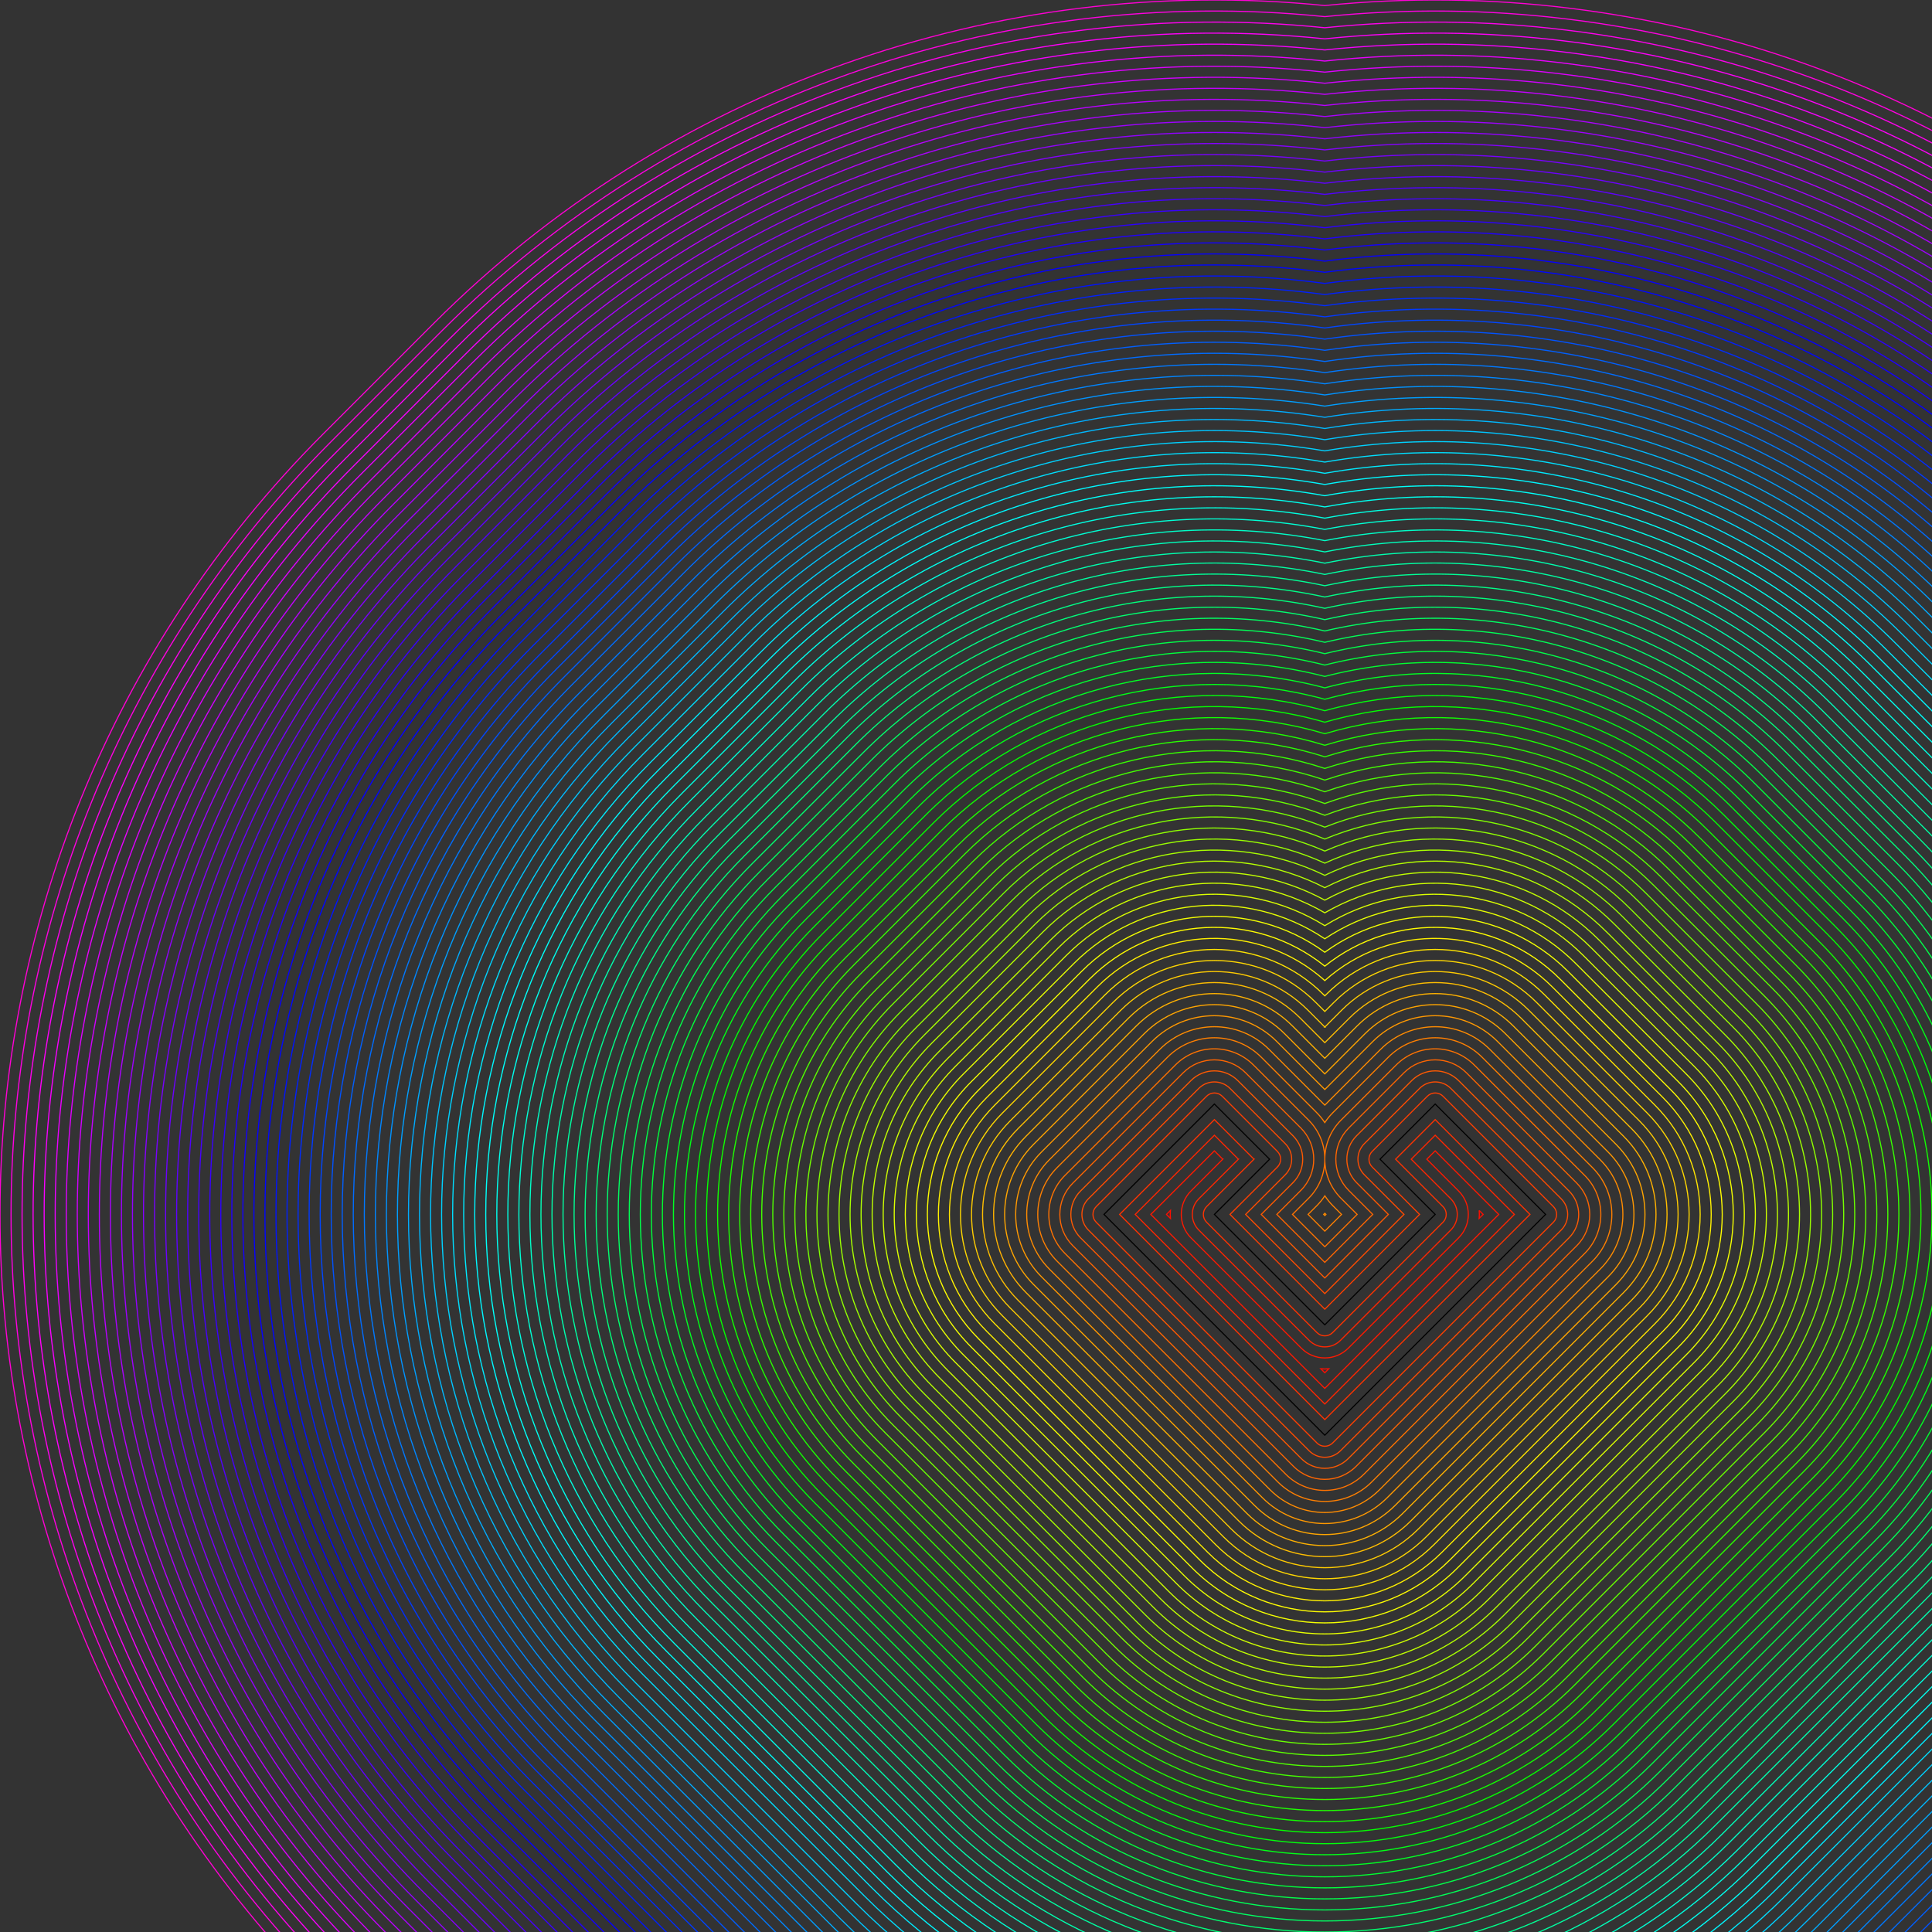 <svg version="1.1" baseProfile="full" viewBox=" -65 -55.001 175 175 " viewPort=" -65 -55.001 175 175 " xmlns="http://www.w3.org/2000/svg"> 
<rect x="-65" y="-55.001" width="175" height="175" fill="#333333" stroke="none"/> 
<path d="M50,50l-5,5l10,10l10,-10l-5,-5l5,-5l10,10l-20,20l-20,-20l10,-10z" fill="none" fill-rule="nonzero" stroke="#000000" stroke-width="0.1" stroke-linecap="butt" stroke-linejoin="miter" stroke-miterlimit="10" stroke-dasharray="" stroke-dashoffset="0" font-family="none" font-weight="none" font-size="none" text-anchor="none" style="mix-blend-mode: normal"></path>
<path d="M68.984,54.641c0.12,0.12 0.24,0.24 0.359,0.359c-0.12,0.12 -0.24,0.24 -0.359,0.359c0.021,-0.237 0.022,-0.478 -0,-0.719zM55,69.343c-0.12,-0.12 -0.239,-0.239 -0.359,-0.359c0.239,0.021 0.479,0.021 0.718,0c-0.12,0.12 -0.239,0.239 -0.359,0.359zM40.657,55c0.12,-0.12 0.24,-0.24 0.359,-0.359c-0.022,0.241 -0.021,0.481 -0,0.719c-0.12,-0.12 -0.24,-0.24 -0.359,-0.359z" fill="none" fill-rule="nonzero" stroke="#ff0d00" stroke-width="0.1" stroke-linecap="butt" stroke-linejoin="miter" stroke-miterlimit="10" stroke-dasharray="" stroke-dashoffset="0" font-family="none" font-weight="none" font-size="none" text-anchor="none" style="mix-blend-mode: normal"></path>
<path d="M45.757,50c-0.96,0.96 -1.919,1.919 -2.879,2.879c-1.172,1.172 -1.172,3.071 0,4.243c3.333,3.333 6.667,6.667 10,10c1.172,1.172 3.071,1.172 4.243,0c3.333,-3.333 6.667,-6.667 10,-10c1.172,-1.172 1.172,-3.071 0,-4.243c-0.96,-0.96 -1.919,-1.919 -2.879,-2.879c0.252,-0.252 0.505,-0.505 0.757,-0.757c1.919,1.919 3.838,3.838 5.757,5.757c-5.252,5.252 -10.505,10.505 -15.757,15.757c-5.252,-5.252 -10.505,-10.505 -15.757,-15.757c1.919,-1.919 3.838,-3.838 5.757,-5.757c0.252,0.252 0.505,0.505 0.757,0.757z" fill="none" fill-rule="nonzero" stroke="#ff1900" stroke-width="0.1" stroke-linecap="butt" stroke-linejoin="miter" stroke-miterlimit="10" stroke-dasharray="" stroke-dashoffset="0" font-family="none" font-weight="none" font-size="none" text-anchor="none" style="mix-blend-mode: normal"></path>
<path d="M47.172,50c-1.195,1.195 -2.391,2.391 -3.586,3.586c-0.781,0.781 -0.781,2.047 0,2.828c3.333,3.333 6.667,6.667 10,10c0.781,0.781 2.047,0.781 2.828,0c3.333,-3.333 6.667,-6.667 10,-10c0.781,-0.781 0.781,-2.047 0,-2.828c-1.195,-1.195 -2.391,-2.391 -3.586,-3.586c0.724,-0.724 1.448,-1.448 2.172,-2.172c2.391,2.391 4.781,4.781 7.172,7.172c-5.724,5.724 -11.448,11.448 -17.172,17.172c-5.724,-5.724 -11.448,-11.448 -17.172,-17.172c2.391,-2.391 4.781,-4.781 7.172,-7.172c0.724,0.724 1.448,1.448 2.172,2.172z" fill="none" fill-rule="nonzero" stroke="#ff2600" stroke-width="0.1" stroke-linecap="butt" stroke-linejoin="miter" stroke-miterlimit="10" stroke-dasharray="" stroke-dashoffset="0" font-family="none" font-weight="none" font-size="none" text-anchor="none" style="mix-blend-mode: normal"></path>
<path d="M48.586,50c-1.431,1.431 -2.862,2.862 -4.293,4.293c-0.391,0.391 -0.391,1.024 0,1.414c3.333,3.333 6.667,6.667 10,10c0.391,0.391 1.024,0.391 1.414,0c3.333,-3.333 6.667,-6.667 10,-10c0.391,-0.391 0.391,-1.024 0,-1.414c-1.431,-1.431 -2.862,-2.862 -4.293,-4.293c1.195,-1.195 2.391,-2.391 3.586,-3.586c2.862,2.862 5.724,5.724 8.586,8.586c-6.195,6.195 -12.391,12.391 -18.586,18.586c-6.195,-6.195 -12.391,-12.391 -18.586,-18.586c2.862,-2.862 5.724,-5.724 8.586,-8.586c1.195,1.195 2.391,2.391 3.586,3.586z" fill="none" fill-rule="nonzero" stroke="#ff3300" stroke-width="0.1" stroke-linecap="butt" stroke-linejoin="miter" stroke-miterlimit="10" stroke-dasharray="" stroke-dashoffset="0" font-family="none" font-weight="none" font-size="none" text-anchor="none" style="mix-blend-mode: normal"></path>
<path d="M50.707,50.707c-1.431,1.431 -2.862,2.862 -4.293,4.293c2.862,2.862 5.724,5.724 8.586,8.586c2.862,-2.862 5.724,-5.724 8.586,-8.586c-1.431,-1.431 -2.862,-2.862 -4.293,-4.293c-0.391,-0.391 -0.391,-1.024 0,-1.414c1.667,-1.667 3.333,-3.333 5,-5c0.391,-0.391 1.024,-0.391 1.414,0c3.333,3.333 6.667,6.667 10,10c0.391,0.391 0.391,1.024 0,1.414c-6.667,6.667 -13.333,13.333 -20,20c-0.391,0.391 -1.024,0.391 -1.414,0c-6.667,-6.667 -13.333,-13.333 -20,-20c-0.391,-0.391 -0.391,-1.024 0,-1.414c3.333,-3.333 6.667,-6.667 10,-10c0.391,-0.391 1.024,-0.391 1.414,0c1.667,1.667 3.333,3.333 5,5c0.391,0.391 0.391,1.024 0,1.414z" fill="none" fill-rule="nonzero" stroke="#ff3f00" stroke-width="0.1" stroke-linecap="butt" stroke-linejoin="miter" stroke-miterlimit="10" stroke-dasharray="" stroke-dashoffset="0" font-family="none" font-weight="none" font-size="none" text-anchor="none" style="mix-blend-mode: normal"></path>
<path d="M51.414,51.414c-1.195,1.195 -2.391,2.391 -3.586,3.586c2.391,2.391 4.781,4.781 7.172,7.172c2.391,-2.391 4.781,-4.781 7.172,-7.172c-1.195,-1.195 -2.391,-2.391 -3.586,-3.586c-0.781,-0.781 -0.781,-2.047 0,-2.828c1.667,-1.667 3.333,-3.333 5,-5c0.781,-0.781 2.047,-0.781 2.828,0c3.333,3.333 6.667,6.667 10,10c0.781,0.781 0.781,2.047 0,2.828c-6.667,6.667 -13.333,13.333 -20,20c-0.781,0.781 -2.047,0.781 -2.828,0c-6.667,-6.667 -13.333,-13.333 -20,-20c-0.781,-0.781 -0.781,-2.047 0,-2.828c3.333,-3.333 6.667,-6.667 10,-10c0.781,-0.781 2.047,-0.781 2.828,0c1.667,1.667 3.333,3.333 5,5c0.781,0.781 0.781,2.047 0,2.828z" fill="none" fill-rule="nonzero" stroke="#ff4c00" stroke-width="0.1" stroke-linecap="butt" stroke-linejoin="miter" stroke-miterlimit="10" stroke-dasharray="" stroke-dashoffset="0" font-family="none" font-weight="none" font-size="none" text-anchor="none" style="mix-blend-mode: normal"></path>
<path d="M52.121,52.121c-0.96,0.96 -1.919,1.919 -2.879,2.879c1.919,1.919 3.838,3.838 5.757,5.757c1.919,-1.919 3.838,-3.838 5.757,-5.757c-0.96,-0.96 -1.919,-1.919 -2.879,-2.879c-1.172,-1.172 -1.172,-3.071 0,-4.243c1.667,-1.667 3.333,-3.333 5,-5c1.172,-1.172 3.071,-1.172 4.243,0c3.333,3.333 6.667,6.667 10,10c1.172,1.172 1.172,3.071 0,4.243c-6.667,6.667 -13.333,13.333 -20,20c-1.172,1.172 -3.071,1.172 -4.243,0c-6.667,-6.667 -13.333,-13.333 -20,-20c-1.172,-1.172 -1.172,-3.071 0,-4.243c3.333,-3.333 6.667,-6.667 10,-10c1.172,-1.172 3.071,-1.172 4.243,0c1.667,1.667 3.333,3.333 5,5c1.172,1.172 1.172,3.071 0,4.243z" fill="none" fill-rule="nonzero" stroke="#ff5900" stroke-width="0.1" stroke-linecap="butt" stroke-linejoin="miter" stroke-miterlimit="10" stroke-dasharray="" stroke-dashoffset="0" font-family="none" font-weight="none" font-size="none" text-anchor="none" style="mix-blend-mode: normal"></path>
<path d="M52.828,52.828c-0.724,0.724 -1.448,1.448 -2.172,2.172c1.448,1.448 2.895,2.895 4.343,4.343c1.448,-1.448 2.895,-2.895 4.343,-4.343c-0.724,-0.724 -1.448,-1.448 -2.172,-2.172c-1.562,-1.562 -1.562,-4.095 0,-5.657c1.667,-1.667 3.333,-3.333 5,-5c1.562,-1.562 4.095,-1.562 5.657,0c3.333,3.333 6.667,6.667 10,10c1.562,1.562 1.562,4.095 0,5.657c-6.667,6.667 -13.333,13.333 -20,20c-1.562,1.562 -4.095,1.562 -5.657,0c-6.667,-6.667 -13.333,-13.333 -20,-20c-1.562,-1.562 -1.562,-4.095 0,-5.657c3.333,-3.333 6.667,-6.667 10,-10c1.562,-1.562 4.095,-1.562 5.657,0c1.667,1.667 3.333,3.333 5,5c1.562,1.562 1.562,4.095 0,5.657z" fill="none" fill-rule="nonzero" stroke="#ff6500" stroke-width="0.1" stroke-linecap="butt" stroke-linejoin="miter" stroke-miterlimit="10" stroke-dasharray="" stroke-dashoffset="0" font-family="none" font-weight="none" font-size="none" text-anchor="none" style="mix-blend-mode: normal"></path>
<path d="M53.536,53.536c-0.488,0.488 -0.976,0.976 -1.464,1.464c0.976,0.976 1.953,1.953 2.929,2.929c0.976,-0.976 1.953,-1.953 2.929,-2.929c-0.488,-0.488 -0.976,-0.976 -1.464,-1.464c-1.953,-1.953 -1.953,-5.118 0,-7.071c1.667,-1.667 3.333,-3.333 5,-5c1.953,-1.953 5.118,-1.953 7.071,0c3.333,3.333 6.667,6.667 10,10c1.953,1.953 1.953,5.118 0,7.071c-6.667,6.667 -13.333,13.333 -20,20c-1.953,1.953 -5.118,1.953 -7.071,0c-6.667,-6.667 -13.333,-13.333 -20,-20c-1.953,-1.953 -1.953,-5.118 0,-7.071c3.333,-3.333 6.667,-6.667 10,-10c1.953,-1.953 5.118,-1.953 7.071,0c1.667,1.667 3.333,3.333 5,5c1.953,1.953 1.953,5.118 0,7.071z" fill="none" fill-rule="nonzero" stroke="#ff7200" stroke-width="0.1" stroke-linecap="butt" stroke-linejoin="miter" stroke-miterlimit="10" stroke-dasharray="" stroke-dashoffset="0" font-family="none" font-weight="none" font-size="none" text-anchor="none" style="mix-blend-mode: normal"></path>
<path d="M54.243,54.243c-0.252,0.252 -0.505,0.505 -0.757,0.757c0.505,0.505 1.01,1.01 1.515,1.515c0.505,-0.505 1.01,-1.01 1.515,-1.515c-0.252,-0.252 -0.505,-0.505 -0.757,-0.757c-0.288,-0.288 -0.54,-0.598 -0.757,-0.924c-0.217,0.326 -0.47,0.636 -0.757,0.924zM55.757,45.757c1.667,-1.667 3.333,-3.333 5,-5c2.343,-2.343 6.142,-2.343 8.485,0c3.333,3.333 6.667,6.667 10,10c2.343,2.343 2.343,6.142 0,8.485c-6.667,6.667 -13.333,13.333 -20,20c-2.343,2.343 -6.142,2.343 -8.485,0c-6.667,-6.667 -13.333,-13.333 -20,-20c-2.343,-2.343 -2.343,-6.142 0,-8.485c3.333,-3.333 6.667,-6.667 10,-10c2.343,-2.343 6.142,-2.343 8.485,0c1.667,1.667 3.333,3.333 5,5c0.288,0.288 0.54,0.598 0.757,0.924c0.217,-0.326 0.47,-0.636 0.757,-0.924z" fill="none" fill-rule="nonzero" stroke="#ff7f00" stroke-width="0.1" stroke-linecap="butt" stroke-linejoin="miter" stroke-miterlimit="10" stroke-dasharray="" stroke-dashoffset="0" font-family="none" font-weight="none" font-size="none" text-anchor="none" style="mix-blend-mode: normal"></path>
<path d="M54.95,54.95c-0.017,0.017 -0.034,0.034 -0.05,0.05c0.034,0.034 0.067,0.067 0.101,0.101c0.034,-0.034 0.067,-0.067 0.101,-0.101c-0.017,-0.017 -0.034,-0.034 -0.05,-0.05c-0.017,-0.017 -0.034,-0.034 -0.05,-0.051c-0.017,0.017 -0.033,0.034 -0.05,0.051zM55.05,45.05c1.667,-1.667 3.333,-3.333 5,-5c2.734,-2.734 7.166,-2.734 9.899,0c3.333,3.333 6.667,6.667 10,10c2.734,2.734 2.734,7.166 0,9.899c-6.667,6.667 -13.333,13.333 -20,20c-2.734,2.734 -7.166,2.734 -9.899,0c-6.667,-6.667 -13.333,-13.333 -20,-20c-2.734,-2.734 -2.734,-7.166 0,-9.899c3.333,-3.333 6.667,-6.667 10,-10c2.734,-2.734 7.166,-2.734 9.899,0c1.667,1.667 3.333,3.333 5,5c0.017,0.017 0.034,0.034 0.05,0.051c0.017,-0.017 0.033,-0.034 0.05,-0.051z" fill="none" fill-rule="nonzero" stroke="#ff8b00" stroke-width="0.1" stroke-linecap="butt" stroke-linejoin="miter" stroke-miterlimit="10" stroke-dasharray="" stroke-dashoffset="0" font-family="none" font-weight="none" font-size="none" text-anchor="none" style="mix-blend-mode: normal"></path>
<path d="M59.343,39.343c3.124,-3.124 8.19,-3.124 11.314,0c3.333,3.333 6.667,6.667 10,10c3.124,3.124 3.124,8.19 0,11.314c-6.667,6.667 -13.333,13.333 -20,20c-3.124,3.124 -8.19,3.124 -11.314,0c-6.667,-6.667 -13.333,-13.333 -20,-20c-3.124,-3.124 -3.124,-8.19 0,-11.314c3.333,-3.333 6.667,-6.667 10,-10c3.124,-3.124 8.19,-3.124 11.314,0c1.448,1.448 2.895,2.895 4.343,4.343c1.448,-1.448 2.895,-2.895 4.343,-4.343z" fill="none" fill-rule="nonzero" stroke="#ff9800" stroke-width="0.1" stroke-linecap="butt" stroke-linejoin="miter" stroke-miterlimit="10" stroke-dasharray="" stroke-dashoffset="0" font-family="none" font-weight="none" font-size="none" text-anchor="none" style="mix-blend-mode: normal"></path>
<path d="M58.636,38.636c3.515,-3.515 9.213,-3.515 12.728,0c3.333,3.333 6.667,6.667 10,10c3.515,3.515 3.515,9.213 0,12.728c-6.667,6.667 -13.333,13.333 -20,20c-3.515,3.515 -9.213,3.515 -12.728,0c-6.667,-6.667 -13.333,-13.333 -20,-20c-3.515,-3.515 -3.515,-9.213 0,-12.728c3.333,-3.333 6.667,-6.667 10,-10c3.515,-3.515 9.213,-3.515 12.728,0c1.212,1.212 2.424,2.424 3.636,3.636c1.212,-1.212 2.424,-2.424 3.636,-3.636z" fill="none" fill-rule="nonzero" stroke="#ffa500" stroke-width="0.1" stroke-linecap="butt" stroke-linejoin="miter" stroke-miterlimit="10" stroke-dasharray="" stroke-dashoffset="0" font-family="none" font-weight="none" font-size="none" text-anchor="none" style="mix-blend-mode: normal"></path>
<path d="M57.929,37.929c3.905,-3.905 10.237,-3.905 14.142,0c3.333,3.333 6.667,6.667 10,10c3.905,3.905 3.905,10.237 0,14.142c-6.667,6.667 -13.333,13.333 -20,20c-3.905,3.905 -10.237,3.905 -14.142,0c-6.667,-6.667 -13.333,-13.333 -20,-20c-3.905,-3.905 -3.905,-10.237 0,-14.142c3.333,-3.333 6.667,-6.667 10,-10c3.905,-3.905 10.237,-3.905 14.142,0c0.976,0.976 1.953,1.953 2.929,2.929c0.976,-0.976 1.953,-1.953 2.929,-2.929z" fill="none" fill-rule="nonzero" stroke="#ffb100" stroke-width="0.1" stroke-linecap="butt" stroke-linejoin="miter" stroke-miterlimit="10" stroke-dasharray="" stroke-dashoffset="0" font-family="none" font-weight="none" font-size="none" text-anchor="none" style="mix-blend-mode: normal"></path>
<path d="M55,39.444c0.741,-0.741 1.481,-1.481 2.222,-2.222c4.296,-4.296 11.261,-4.296 15.556,0c3.333,3.333 6.667,6.667 10,10c4.296,4.296 4.296,11.261 0,15.556c-6.667,6.667 -13.333,13.333 -20,20c-4.296,4.296 -11.261,4.296 -15.556,0c-6.667,-6.667 -13.333,-13.333 -20,-20c-4.296,-4.296 -4.296,-11.261 0,-15.556c3.333,-3.333 6.667,-6.667 10,-10c4.296,-4.296 11.261,-4.296 15.556,0c0.741,0.741 1.481,1.481 2.222,2.222z" fill="none" fill-rule="nonzero" stroke="#ffbe00" stroke-width="0.1" stroke-linecap="butt" stroke-linejoin="miter" stroke-miterlimit="10" stroke-dasharray="" stroke-dashoffset="0" font-family="none" font-weight="none" font-size="none" text-anchor="none" style="mix-blend-mode: normal"></path>
<path d="M55,38.029c0.505,-0.505 1.01,-1.01 1.515,-1.515c4.686,-4.686 12.284,-4.686 16.971,0c3.333,3.333 6.667,6.667 10,10c4.686,4.686 4.686,12.284 0,16.971c-6.667,6.667 -13.333,13.333 -20,20c-4.686,4.686 -12.284,4.686 -16.971,0c-6.667,-6.667 -13.333,-13.333 -20,-20c-4.686,-4.686 -4.686,-12.284 0,-16.971c3.333,-3.333 6.667,-6.667 10,-10c4.686,-4.686 12.284,-4.686 16.971,0c0.505,0.505 1.01,1.01 1.515,1.515z" fill="none" fill-rule="nonzero" stroke="#ffcb00" stroke-width="0.1" stroke-linecap="butt" stroke-linejoin="miter" stroke-miterlimit="10" stroke-dasharray="" stroke-dashoffset="0" font-family="none" font-weight="none" font-size="none" text-anchor="none" style="mix-blend-mode: normal"></path>
<path d="M55.808,35.808c5.077,-5.077 13.308,-5.077 18.385,0c3.333,3.333 6.667,6.667 10,10c5.077,5.077 5.077,13.308 0,18.385c-6.667,6.667 -13.333,13.333 -20,20c-5.077,5.077 -13.308,5.077 -18.385,0c-6.667,-6.667 -13.333,-13.333 -20,-20c-5.077,-5.077 -5.077,-13.308 0,-18.385c3.333,-3.333 6.667,-6.667 10,-10c5.077,-5.077 13.308,-5.077 18.385,0c0.269,0.269 0.538,0.538 0.808,0.808c0.269,-0.269 0.538,-0.538 0.808,-0.808z" fill="none" fill-rule="nonzero" stroke="#ffd700" stroke-width="0.1" stroke-linecap="butt" stroke-linejoin="miter" stroke-miterlimit="10" stroke-dasharray="" stroke-dashoffset="0" font-family="none" font-weight="none" font-size="none" text-anchor="none" style="mix-blend-mode: normal"></path>
<path d="M55.101,35.101c5.467,-5.467 14.332,-5.467 19.799,0c3.333,3.333 6.667,6.667 10,10c5.467,5.467 5.467,14.332 0,19.799c-6.667,6.667 -13.333,13.333 -20,20c-5.467,5.467 -14.332,5.467 -19.799,0c-6.667,-6.667 -13.333,-13.333 -20,-20c-5.467,-5.467 -5.467,-14.332 0,-19.799c3.333,-3.333 6.667,-6.667 10,-10c5.467,-5.467 14.332,-5.467 19.799,0c0.034,0.034 0.067,0.067 0.101,0.101c0.034,-0.034 0.067,-0.067 0.101,-0.101z" fill="none" fill-rule="nonzero" stroke="#ffe400" stroke-width="0.1" stroke-linecap="butt" stroke-linejoin="miter" stroke-miterlimit="10" stroke-dasharray="" stroke-dashoffset="0" font-family="none" font-weight="none" font-size="none" text-anchor="none" style="mix-blend-mode: normal"></path>
<path d="M75.607,34.393c3.333,3.333 6.667,6.667 10,10c5.858,5.858 5.858,15.355 0,21.213c-6.667,6.667 -13.333,13.333 -20,20c-5.858,5.858 -15.355,5.858 -21.213,0c-6.667,-6.667 -13.333,-13.333 -20,-20c-5.858,-5.858 -5.858,-15.355 0,-21.213c3.333,-3.333 6.667,-6.667 10,-10c5.629,-5.629 14.674,-5.88 20.607,-0.574c5.933,-5.307 14.978,-5.055 20.607,0.574z" fill="none" fill-rule="nonzero" stroke="#fff100" stroke-width="0.1" stroke-linecap="butt" stroke-linejoin="miter" stroke-miterlimit="10" stroke-dasharray="" stroke-dashoffset="0" font-family="none" font-weight="none" font-size="none" text-anchor="none" style="mix-blend-mode: normal"></path>
<path d="M76.314,33.686c3.333,3.333 6.667,6.667 10,10c6.248,6.248 6.248,16.379 0,22.627c-6.667,6.667 -13.333,13.333 -20,20c-6.248,6.248 -16.379,6.248 -22.627,0c-6.667,-6.667 -13.333,-13.333 -20,-20c-6.248,-6.248 -6.248,-16.379 0,-22.627c3.333,-3.333 6.667,-6.667 10,-10c5.767,-5.767 14.948,-6.273 21.314,-1.176c6.366,-5.097 15.547,-4.59 21.314,1.176z" fill="none" fill-rule="nonzero" stroke="#fffd00" stroke-width="0.1" stroke-linecap="butt" stroke-linejoin="miter" stroke-miterlimit="10" stroke-dasharray="" stroke-dashoffset="0" font-family="none" font-weight="none" font-size="none" text-anchor="none" style="mix-blend-mode: normal"></path>
<path d="M77.021,32.979c3.333,3.333 6.667,6.667 10,10c6.639,6.639 6.639,17.403 0,24.042c-6.667,6.667 -13.333,13.333 -20,20c-6.639,6.639 -17.403,6.639 -24.042,0c-6.667,-6.667 -13.333,-13.333 -20,-20c-6.639,-6.639 -6.639,-17.403 0,-24.042c3.333,-3.333 6.667,-6.667 10,-10c5.915,-5.915 15.256,-6.648 22.021,-1.727c6.765,-4.921 16.105,-4.189 22.021,1.727z" fill="none" fill-rule="nonzero" stroke="#f4ff00" stroke-width="0.1" stroke-linecap="butt" stroke-linejoin="miter" stroke-miterlimit="10" stroke-dasharray="" stroke-dashoffset="0" font-family="none" font-weight="none" font-size="none" text-anchor="none" style="mix-blend-mode: normal"></path>
<path d="M77.728,32.272c3.333,3.333 6.667,6.667 10,10c7.029,7.029 7.029,18.426 0,25.456c-6.667,6.667 -13.333,13.333 -20,20c-7.029,7.029 -18.426,7.029 -25.456,0c-6.667,-6.667 -13.333,-13.333 -20,-20c-7.029,-7.029 -7.029,-18.426 0,-25.456c3.333,-3.333 6.667,-6.667 10,-10c6.072,-6.072 15.588,-7.009 22.728,-2.239c7.14,-4.771 16.656,-3.833 22.728,2.239z" fill="none" fill-rule="nonzero" stroke="#e7ff00" stroke-width="0.1" stroke-linecap="butt" stroke-linejoin="miter" stroke-miterlimit="10" stroke-dasharray="" stroke-dashoffset="0" font-family="none" font-weight="none" font-size="none" text-anchor="none" style="mix-blend-mode: normal"></path>
<path d="M78.435,31.565c3.333,3.333 6.667,6.667 10,10c7.42,7.42 7.42,19.45 0,26.87c-6.667,6.667 -13.333,13.333 -20,20c-7.42,7.42 -19.45,7.42 -26.87,0c-6.667,-6.667 -13.333,-13.333 -20,-20c-7.42,-7.42 -7.42,-19.45 0,-26.87c3.333,-3.333 6.667,-6.667 10,-10c6.234,-6.234 15.938,-7.361 23.435,-2.72c7.497,-4.64 17.201,-3.514 23.435,2.72z" fill="none" fill-rule="nonzero" stroke="#dbff00" stroke-width="0.1" stroke-linecap="butt" stroke-linejoin="miter" stroke-miterlimit="10" stroke-dasharray="" stroke-dashoffset="0" font-family="none" font-weight="none" font-size="none" text-anchor="none" style="mix-blend-mode: normal"></path>
<path d="M79.142,30.858c3.333,3.333 6.667,6.667 10,10c7.81,7.81 7.81,20.474 0,28.284c-6.667,6.667 -13.333,13.333 -20,20c-7.81,7.81 -20.474,7.81 -28.284,0c-6.667,-6.667 -13.333,-13.333 -20,-20c-7.81,-7.81 -7.81,-20.474 0,-28.284c3.333,-3.333 6.667,-6.667 10,-10c6.401,-6.401 16.303,-7.704 24.142,-3.178c7.839,-4.526 17.741,-3.222 24.142,3.178z" fill="none" fill-rule="nonzero" stroke="#ceff00" stroke-width="0.1" stroke-linecap="butt" stroke-linejoin="miter" stroke-miterlimit="10" stroke-dasharray="" stroke-dashoffset="0" font-family="none" font-weight="none" font-size="none" text-anchor="none" style="mix-blend-mode: normal"></path>
<path d="M79.849,30.151c3.333,3.333 6.667,6.667 10,10c8.201,8.201 8.201,21.497 0,29.698c-6.667,6.667 -13.333,13.333 -20,20c-8.201,8.201 -21.497,8.201 -29.698,0c-6.667,-6.667 -13.333,-13.333 -20,-20c-8.201,-8.201 -8.201,-21.497 0,-29.698c3.333,-3.333 6.667,-6.667 10,-10c6.571,-6.571 16.678,-8.042 24.849,-3.617c8.171,-4.425 18.279,-2.954 24.849,3.617z" fill="none" fill-rule="nonzero" stroke="#c1ff00" stroke-width="0.1" stroke-linecap="butt" stroke-linejoin="miter" stroke-miterlimit="10" stroke-dasharray="" stroke-dashoffset="0" font-family="none" font-weight="none" font-size="none" text-anchor="none" style="mix-blend-mode: normal"></path>
<path d="M80.556,29.444c3.333,3.333 6.667,6.667 10,10c8.592,8.592 8.592,22.521 0,31.113c-6.667,6.667 -13.333,13.333 -20,20c-8.592,8.592 -22.521,8.592 -31.113,0c-6.667,-6.667 -13.333,-13.333 -20,-20c-8.592,-8.592 -8.592,-22.521 0,-31.113c3.333,-3.333 6.667,-6.667 10,-10c6.743,-6.743 17.062,-8.374 25.556,-4.04c8.494,-4.335 18.813,-2.703 25.556,4.04z" fill="none" fill-rule="nonzero" stroke="#b5ff00" stroke-width="0.1" stroke-linecap="butt" stroke-linejoin="miter" stroke-miterlimit="10" stroke-dasharray="" stroke-dashoffset="0" font-family="none" font-weight="none" font-size="none" text-anchor="none" style="mix-blend-mode: normal"></path>
<path d="M81.263,28.737c3.333,3.333 6.667,6.667 10,10c8.982,8.982 8.982,23.545 0,32.527c-6.667,6.667 -13.333,13.333 -20,20c-8.982,8.982 -23.545,8.982 -32.527,0c-6.667,-6.667 -13.333,-13.333 -20,-20c-8.982,-8.982 -8.982,-23.545 0,-32.527c3.333,-3.333 6.667,-6.667 10,-10c6.917,-6.917 17.454,-8.702 26.263,-4.449c8.81,-4.253 19.346,-2.469 26.263,4.449z" fill="none" fill-rule="nonzero" stroke="#a8ff00" stroke-width="0.1" stroke-linecap="butt" stroke-linejoin="miter" stroke-miterlimit="10" stroke-dasharray="" stroke-dashoffset="0" font-family="none" font-weight="none" font-size="none" text-anchor="none" style="mix-blend-mode: normal"></path>
<path d="M81.971,28.029c3.333,3.333 6.667,6.667 10,10c9.373,9.373 9.373,24.569 0,33.941c-6.667,6.667 -13.333,13.333 -20,20c-9.373,9.373 -24.569,9.373 -33.941,0c-6.667,-6.667 -13.333,-13.333 -20,-20c-9.373,-9.373 -9.373,-24.569 0,-33.941c3.333,-3.333 6.667,-6.667 10,-10c7.094,-7.094 17.851,-9.027 26.971,-4.847c9.12,-4.18 19.877,-2.247 26.971,4.847z" fill="none" fill-rule="nonzero" stroke="#9bff00" stroke-width="0.1" stroke-linecap="butt" stroke-linejoin="miter" stroke-miterlimit="10" stroke-dasharray="" stroke-dashoffset="0" font-family="none" font-weight="none" font-size="none" text-anchor="none" style="mix-blend-mode: normal"></path>
<path d="M82.678,27.322c3.333,3.333 6.667,6.667 10,10c9.763,9.763 9.763,25.592 0,35.355c-6.667,6.667 -13.333,13.333 -20,20c-9.763,9.763 -25.592,9.763 -35.355,0c-6.667,-6.667 -13.333,-13.333 -20,-20c-9.763,-9.763 -9.763,-25.592 0,-35.355c3.333,-3.333 6.667,-6.667 10,-10c7.271,-7.271 18.253,-9.348 27.678,-5.235c9.425,-4.113 20.406,-2.036 27.678,5.235z" fill="none" fill-rule="nonzero" stroke="#8fff00" stroke-width="0.1" stroke-linecap="butt" stroke-linejoin="miter" stroke-miterlimit="10" stroke-dasharray="" stroke-dashoffset="0" font-family="none" font-weight="none" font-size="none" text-anchor="none" style="mix-blend-mode: normal"></path>
<path d="M83.385,26.615c3.333,3.333 6.667,6.667 10,10c10.154,10.154 10.154,26.616 0,36.77c-6.667,6.667 -13.333,13.333 -20,20c-10.154,10.154 -26.616,10.154 -36.77,0c-6.667,-6.667 -13.333,-13.333 -20,-20c-10.154,-10.154 -10.154,-26.616 0,-36.77c3.333,-3.333 6.667,-6.667 10,-10c7.45,-7.45 18.659,-9.667 28.385,-5.615c9.725,-4.052 20.935,-1.835 28.385,5.615z" fill="none" fill-rule="nonzero" stroke="#82ff00" stroke-width="0.1" stroke-linecap="butt" stroke-linejoin="miter" stroke-miterlimit="10" stroke-dasharray="" stroke-dashoffset="0" font-family="none" font-weight="none" font-size="none" text-anchor="none" style="mix-blend-mode: normal"></path>
<path d="M84.092,25.908c3.333,3.333 6.667,6.667 10,10c10.544,10.544 10.544,27.64 0,38.184c-6.667,6.667 -13.333,13.333 -20,20c-10.544,10.544 -27.64,10.544 -38.184,0c-6.667,-6.667 -13.333,-13.333 -20,-20c-10.544,-10.544 -10.544,-27.64 0,-38.184c3.333,-3.333 6.667,-6.667 10,-10c7.63,-7.63 19.069,-9.984 29.092,-5.988c10.023,-3.996 21.462,-1.642 29.092,5.988z" fill="none" fill-rule="nonzero" stroke="#75ff00" stroke-width="0.1" stroke-linecap="butt" stroke-linejoin="miter" stroke-miterlimit="10" stroke-dasharray="" stroke-dashoffset="0" font-family="none" font-weight="none" font-size="none" text-anchor="none" style="mix-blend-mode: normal"></path>
<path d="M84.799,25.201c3.333,3.333 6.667,6.667 10,10c10.935,10.935 10.935,28.663 0,39.598c-6.667,6.667 -13.333,13.333 -20,20c-10.935,10.935 -28.663,10.935 -39.598,0c-6.667,-6.667 -13.333,-13.333 -20,-20c-10.935,-10.935 -10.935,-28.663 0,-39.598c3.333,-3.333 6.667,-6.667 10,-10c7.81,-7.81 19.482,-10.299 29.799,-6.354c10.317,-3.945 21.989,-1.456 29.799,6.354z" fill="none" fill-rule="nonzero" stroke="#69ff00" stroke-width="0.1" stroke-linecap="butt" stroke-linejoin="miter" stroke-miterlimit="10" stroke-dasharray="" stroke-dashoffset="0" font-family="none" font-weight="none" font-size="none" text-anchor="none" style="mix-blend-mode: normal"></path>
<path d="M85.506,24.494c3.333,3.333 6.667,6.667 10,10c11.325,11.325 11.325,29.687 0,41.012c-6.667,6.667 -13.333,13.333 -20,20c-11.325,11.325 -29.687,11.325 -41.012,0c-6.667,-6.667 -13.333,-13.333 -20,-20c-11.325,-11.325 -11.325,-29.687 0,-41.012c3.333,-3.333 6.667,-6.667 10,-10c7.991,-7.991 19.898,-10.612 30.506,-6.715c10.608,-3.897 22.515,-1.276 30.506,6.715z" fill="none" fill-rule="nonzero" stroke="#5cff00" stroke-width="0.1" stroke-linecap="butt" stroke-linejoin="miter" stroke-miterlimit="10" stroke-dasharray="" stroke-dashoffset="0" font-family="none" font-weight="none" font-size="none" text-anchor="none" style="mix-blend-mode: normal"></path>
<path d="M86.213,23.787c3.333,3.333 6.667,6.667 10,10c11.716,11.716 11.716,30.711 0,42.426c-6.667,6.667 -13.333,13.333 -20,20c-11.716,11.716 -30.711,11.716 -42.426,0c-6.667,-6.667 -13.333,-13.333 -20,-20c-11.716,-11.716 -11.716,-30.711 0,-42.426c3.333,-3.333 6.667,-6.667 10,-10c8.173,-8.173 20.315,-10.924 31.213,-7.071c10.898,-3.853 23.04,-1.102 31.213,7.071z" fill="none" fill-rule="nonzero" stroke="#4fff00" stroke-width="0.1" stroke-linecap="butt" stroke-linejoin="miter" stroke-miterlimit="10" stroke-dasharray="" stroke-dashoffset="0" font-family="none" font-weight="none" font-size="none" text-anchor="none" style="mix-blend-mode: normal"></path>
<path d="M86.92,23.08c3.333,3.333 6.667,6.667 10,10c12.106,12.106 12.106,31.734 0,43.841c-6.667,6.667 -13.333,13.333 -20,20c-12.106,12.106 -31.734,12.106 -43.841,0c-6.667,-6.667 -13.333,-13.333 -20,-20c-12.106,-12.106 -12.106,-31.734 0,-43.841c3.333,-3.333 6.667,-6.667 10,-10c8.356,-8.356 20.735,-11.234 31.92,-7.422c11.185,-3.812 23.565,-0.933 31.92,7.422z" fill="none" fill-rule="nonzero" stroke="#43ff00" stroke-width="0.1" stroke-linecap="butt" stroke-linejoin="miter" stroke-miterlimit="10" stroke-dasharray="" stroke-dashoffset="0" font-family="none" font-weight="none" font-size="none" text-anchor="none" style="mix-blend-mode: normal"></path>
<path d="M87.627,22.373c3.333,3.333 6.667,6.667 10,10c12.497,12.497 12.497,32.758 0,45.255c-6.667,6.667 -13.333,13.333 -20,20c-12.497,12.497 -32.758,12.497 -45.255,0c-6.667,-6.667 -13.333,-13.333 -20,-20c-12.497,-12.497 -12.497,-32.758 0,-45.255c3.333,-3.333 6.667,-6.667 10,-10c8.539,-8.539 21.157,-11.544 32.627,-7.77c11.471,-3.774 24.089,-0.769 32.627,7.77z" fill="none" fill-rule="nonzero" stroke="#36ff00" stroke-width="0.1" stroke-linecap="butt" stroke-linejoin="miter" stroke-miterlimit="10" stroke-dasharray="" stroke-dashoffset="0" font-family="none" font-weight="none" font-size="none" text-anchor="none" style="mix-blend-mode: normal"></path>
<path d="M88.335,21.665c3.333,3.333 6.667,6.667 10,10c12.887,12.887 12.887,33.782 0,46.669c-6.667,6.667 -13.333,13.333 -20,20c-12.887,12.887 -33.782,12.887 -46.669,0c-6.667,-6.667 -13.333,-13.333 -20,-20c-12.887,-12.887 -12.887,-33.782 0,-46.669c3.333,-3.333 6.667,-6.667 10,-10c8.722,-8.722 21.58,-11.852 33.335,-8.114c11.755,-3.738 24.613,-0.608 33.335,8.114z" fill="none" fill-rule="nonzero" stroke="#29ff00" stroke-width="0.1" stroke-linecap="butt" stroke-linejoin="miter" stroke-miterlimit="10" stroke-dasharray="" stroke-dashoffset="0" font-family="none" font-weight="none" font-size="none" text-anchor="none" style="mix-blend-mode: normal"></path>
<path d="M89.042,20.958c3.333,3.333 6.667,6.667 10,10c13.278,13.278 13.278,34.805 0,48.083c-6.667,6.667 -13.333,13.333 -20,20c-13.278,13.278 -34.805,13.278 -48.083,0c-6.667,-6.667 -13.333,-13.333 -20,-20c-13.278,-13.278 -13.278,-34.805 0,-48.083c3.333,-3.333 6.667,-6.667 10,-10c8.906,-8.906 22.004,-12.159 34.042,-8.455c12.037,-3.704 25.136,-0.451 34.042,8.455z" fill="none" fill-rule="nonzero" stroke="#1dff00" stroke-width="0.1" stroke-linecap="butt" stroke-linejoin="miter" stroke-miterlimit="10" stroke-dasharray="" stroke-dashoffset="0" font-family="none" font-weight="none" font-size="none" text-anchor="none" style="mix-blend-mode: normal"></path>
<path d="M89.749,20.251c3.333,3.333 6.667,6.667 10,10c13.668,13.668 13.668,35.829 0,49.497c-6.667,6.667 -13.333,13.333 -20,20c-13.668,13.668 -35.829,13.668 -49.497,0c-6.667,-6.667 -13.333,-13.333 -20,-20c-13.668,-13.668 -13.668,-35.829 0,-49.497c3.333,-3.333 6.667,-6.667 10,-10c9.089,-9.089 22.43,-12.465 34.749,-8.792c12.319,-3.673 25.659,-0.297 34.749,8.792z" fill="none" fill-rule="nonzero" stroke="#10ff00" stroke-width="0.1" stroke-linecap="butt" stroke-linejoin="miter" stroke-miterlimit="10" stroke-dasharray="" stroke-dashoffset="0" font-family="none" font-weight="none" font-size="none" text-anchor="none" style="mix-blend-mode: normal"></path>
<path d="M90.456,19.544c3.333,3.333 6.667,6.667 10,10c14.059,14.059 14.059,36.853 0,50.912c-6.667,6.667 -13.333,13.333 -20,20c-14.059,14.059 -36.853,14.059 -50.912,0c-6.667,-6.667 -13.333,-13.333 -20,-20c-14.059,-14.059 -14.059,-36.853 0,-50.912c3.333,-3.333 6.667,-6.667 10,-10c9.274,-9.274 22.857,-12.77 35.456,-9.127c12.599,-3.643 26.182,-0.146 35.456,9.127z" fill="none" fill-rule="nonzero" stroke="#03ff00" stroke-width="0.1" stroke-linecap="butt" stroke-linejoin="miter" stroke-miterlimit="10" stroke-dasharray="" stroke-dashoffset="0" font-family="none" font-weight="none" font-size="none" text-anchor="none" style="mix-blend-mode: normal"></path>
<path d="M91.163,18.837c3.333,3.333 6.667,6.667 10,10c14.449,14.449 14.449,37.877 0,52.326c-6.667,6.667 -13.333,13.333 -20,20c-14.449,14.449 -37.877,14.449 -52.326,0c-6.667,-6.667 -13.333,-13.333 -20,-20c-14.449,-14.449 -14.449,-37.877 0,-52.326c3.333,-3.333 6.667,-6.667 10,-10c9.458,-9.458 23.285,-13.075 36.163,-9.46c12.878,-3.615 26.705,0.002 36.163,9.46z" fill="none" fill-rule="nonzero" stroke="#00ff0a" stroke-width="0.1" stroke-linecap="butt" stroke-linejoin="miter" stroke-miterlimit="10" stroke-dasharray="" stroke-dashoffset="0" font-family="none" font-weight="none" font-size="none" text-anchor="none" style="mix-blend-mode: normal"></path>
<path d="M91.87,18.13c3.333,3.333 6.667,6.667 10,10c14.84,14.84 14.84,38.9 0,53.74c-6.667,6.667 -13.333,13.333 -20,20c-14.84,14.84 -38.9,14.84 -53.74,0c-6.667,-6.667 -13.333,-13.333 -20,-20c-14.84,-14.84 -14.84,-38.9 0,-53.74c3.333,-3.333 6.667,-6.667 10,-10c9.643,-9.643 23.714,-13.379 36.87,-9.791c13.156,-3.589 27.227,0.148 36.87,9.791z" fill="none" fill-rule="nonzero" stroke="#00ff16" stroke-width="0.1" stroke-linecap="butt" stroke-linejoin="miter" stroke-miterlimit="10" stroke-dasharray="" stroke-dashoffset="0" font-family="none" font-weight="none" font-size="none" text-anchor="none" style="mix-blend-mode: normal"></path>
<path d="M92.577,17.423c3.333,3.333 6.667,6.667 10,10c15.23,15.23 15.23,39.924 0,55.154c-6.667,6.667 -13.333,13.333 -20,20c-15.23,15.23 -39.924,15.23 -55.154,0c-6.667,-6.667 -13.333,-13.333 -20,-20c-15.23,-15.23 -15.23,-39.924 0,-55.154c3.333,-3.333 6.667,-6.667 10,-10c9.828,-9.828 24.143,-13.683 37.577,-10.119c13.434,-3.564 27.749,0.291 37.577,10.119z" fill="none" fill-rule="nonzero" stroke="#00ff23" stroke-width="0.1" stroke-linecap="butt" stroke-linejoin="miter" stroke-miterlimit="10" stroke-dasharray="" stroke-dashoffset="0" font-family="none" font-weight="none" font-size="none" text-anchor="none" style="mix-blend-mode: normal"></path>
<path d="M93.284,16.716c3.333,3.333 6.667,6.667 10,10c15.621,15.621 15.621,40.948 0,56.569c-6.667,6.667 -13.333,13.333 -20,20c-15.621,15.621 -40.948,15.621 -56.569,0c-6.667,-6.667 -13.333,-13.333 -20,-20c-15.621,-15.621 -15.621,-40.948 0,-56.569c3.333,-3.333 6.667,-6.667 10,-10c10.013,-10.013 24.574,-13.986 38.284,-10.446c13.711,-3.54 28.271,0.433 38.284,10.446z" fill="none" fill-rule="nonzero" stroke="#00ff30" stroke-width="0.1" stroke-linecap="butt" stroke-linejoin="miter" stroke-miterlimit="10" stroke-dasharray="" stroke-dashoffset="0" font-family="none" font-weight="none" font-size="none" text-anchor="none" style="mix-blend-mode: normal"></path>
<path d="M93.991,16.009c3.333,3.333 6.667,6.667 10,10c16.012,16.012 16.012,41.971 0,57.983c-6.667,6.667 -13.333,13.333 -20,20c-16.012,16.012 -41.971,16.012 -57.983,0c-6.667,-6.667 -13.333,-13.333 -20,-20c-16.012,-16.012 -16.012,-41.971 0,-57.983c3.333,-3.333 6.667,-6.667 10,-10c10.198,-10.198 25.005,-14.288 38.991,-10.77c13.987,-3.518 28.793,0.572 38.991,10.77z" fill="none" fill-rule="nonzero" stroke="#00ff3c" stroke-width="0.1" stroke-linecap="butt" stroke-linejoin="miter" stroke-miterlimit="10" stroke-dasharray="" stroke-dashoffset="0" font-family="none" font-weight="none" font-size="none" text-anchor="none" style="mix-blend-mode: normal"></path>
<path d="M94.698,15.302c3.333,3.333 6.667,6.667 10,10c16.402,16.402 16.402,42.995 0,59.397c-6.667,6.667 -13.333,13.333 -20,20c-16.402,16.402 -42.995,16.402 -59.397,0c-6.667,-6.667 -13.333,-13.333 -20,-20c-16.402,-16.402 -16.402,-42.995 0,-59.397c3.333,-3.333 6.667,-6.667 10,-10c10.384,-10.384 25.436,-14.59 39.698,-11.094c14.262,-3.496 29.315,0.71 39.698,11.094z" fill="none" fill-rule="nonzero" stroke="#00ff49" stroke-width="0.1" stroke-linecap="butt" stroke-linejoin="miter" stroke-miterlimit="10" stroke-dasharray="" stroke-dashoffset="0" font-family="none" font-weight="none" font-size="none" text-anchor="none" style="mix-blend-mode: normal"></path>
<path d="M95.406,14.594c3.333,3.333 6.667,6.667 10,10c16.793,16.793 16.793,44.019 0,60.811c-6.667,6.667 -13.333,13.333 -20,20c-16.793,16.793 -44.019,16.793 -60.811,0c-6.667,-6.667 -13.333,-13.333 -20,-20c-16.793,-16.793 -16.793,-44.019 0,-60.811c3.333,-3.333 6.667,-6.667 10,-10c10.569,-10.569 25.868,-14.891 40.406,-11.415c14.537,-3.476 29.836,0.846 40.406,11.415z" fill="none" fill-rule="nonzero" stroke="#00ff56" stroke-width="0.1" stroke-linecap="butt" stroke-linejoin="miter" stroke-miterlimit="10" stroke-dasharray="" stroke-dashoffset="0" font-family="none" font-weight="none" font-size="none" text-anchor="none" style="mix-blend-mode: normal"></path>
<path d="M96.113,13.887c3.333,3.333 6.667,6.667 10,10c17.183,17.183 17.183,45.042 0,62.225c-6.667,6.667 -13.333,13.333 -20,20c-17.183,17.183 -45.042,17.183 -62.225,0c-6.667,-6.667 -13.333,-13.333 -20,-20c-17.183,-17.183 -17.183,-45.042 0,-62.225c3.333,-3.333 6.667,-6.667 10,-10c10.755,-10.755 26.301,-15.193 41.113,-11.736c14.812,-3.457 30.358,0.981 41.113,11.736z" fill="none" fill-rule="nonzero" stroke="#00ff62" stroke-width="0.1" stroke-linecap="butt" stroke-linejoin="miter" stroke-miterlimit="10" stroke-dasharray="" stroke-dashoffset="0" font-family="none" font-weight="none" font-size="none" text-anchor="none" style="mix-blend-mode: normal"></path>
<path d="M96.82,13.18c3.333,3.333 6.667,6.667 10,10c17.574,17.574 17.574,46.066 0,63.64c-6.667,6.667 -13.333,13.333 -20,20c-17.574,17.574 -46.066,17.574 -63.64,0c-6.667,-6.667 -13.333,-13.333 -20,-20c-17.574,-17.574 -17.574,-46.066 0,-63.64c3.333,-3.333 6.667,-6.667 10,-10c10.941,-10.941 26.734,-15.493 41.82,-12.055c15.085,-3.438 30.879,1.114 41.82,12.055z" fill="none" fill-rule="nonzero" stroke="#00ff6f" stroke-width="0.1" stroke-linecap="butt" stroke-linejoin="miter" stroke-miterlimit="10" stroke-dasharray="" stroke-dashoffset="0" font-family="none" font-weight="none" font-size="none" text-anchor="none" style="mix-blend-mode: normal"></path>
<path d="M97.527,12.473c3.333,3.333 6.667,6.667 10,10c17.964,17.964 17.964,47.09 0,65.054c-6.667,6.667 -13.333,13.333 -20,20c-17.964,17.964 -47.09,17.964 -65.054,0c-6.667,-6.667 -13.333,-13.333 -20,-20c-17.964,-17.964 -17.964,-47.09 0,-65.054c3.333,-3.333 6.667,-6.667 10,-10c11.126,-11.126 27.168,-15.794 42.527,-12.373c15.359,-3.421 31.4,1.247 42.527,12.373z" fill="none" fill-rule="nonzero" stroke="#00ff7c" stroke-width="0.1" stroke-linecap="butt" stroke-linejoin="miter" stroke-miterlimit="10" stroke-dasharray="" stroke-dashoffset="0" font-family="none" font-weight="none" font-size="none" text-anchor="none" style="mix-blend-mode: normal"></path>
<path d="M98.234,11.766c3.333,3.333 6.667,6.667 10,10c18.355,18.355 18.355,48.113 0,66.468c-6.667,6.667 -13.333,13.333 -20,20c-18.355,18.355 -48.113,18.355 -66.468,0c-6.667,-6.667 -13.333,-13.333 -20,-20c-18.355,-18.355 -18.355,-48.113 0,-66.468c3.333,-3.333 6.667,-6.667 10,-10c11.312,-11.312 27.602,-16.094 43.234,-12.69c15.632,-3.404 31.922,1.377 43.234,12.69z" fill="none" fill-rule="nonzero" stroke="#00ff88" stroke-width="0.1" stroke-linecap="butt" stroke-linejoin="miter" stroke-miterlimit="10" stroke-dasharray="" stroke-dashoffset="0" font-family="none" font-weight="none" font-size="none" text-anchor="none" style="mix-blend-mode: normal"></path>
<path d="M98.941,11.059c3.333,3.333 6.667,6.667 10,10c18.745,18.745 18.745,49.137 0,67.882c-6.667,6.667 -13.333,13.333 -20,20c-18.745,18.745 -49.137,18.745 -67.882,0c-6.667,-6.667 -13.333,-13.333 -20,-20c-18.745,-18.745 -18.745,-49.137 0,-67.882c3.333,-3.333 6.667,-6.667 10,-10c11.498,-11.498 28.037,-16.393 43.941,-13.006c15.904,-3.388 32.443,1.507 43.941,13.006z" fill="none" fill-rule="nonzero" stroke="#00ff95" stroke-width="0.1" stroke-linecap="butt" stroke-linejoin="miter" stroke-miterlimit="10" stroke-dasharray="" stroke-dashoffset="0" font-family="none" font-weight="none" font-size="none" text-anchor="none" style="mix-blend-mode: normal"></path>
<path d="M99.648,10.352c3.333,3.333 6.667,6.667 10,10c19.136,19.136 19.136,50.161 0,69.296c-6.667,6.667 -13.333,13.333 -20,20c-19.136,19.136 -50.161,19.136 -69.296,0c-6.667,-6.667 -13.333,-13.333 -20,-20c-19.136,-19.136 -19.136,-50.161 0,-69.296c3.333,-3.333 6.667,-6.667 10,-10c11.685,-11.685 28.471,-16.693 44.648,-13.321c16.177,-3.372 32.964,1.636 44.648,13.321z" fill="none" fill-rule="nonzero" stroke="#00ffa2" stroke-width="0.1" stroke-linecap="butt" stroke-linejoin="miter" stroke-miterlimit="10" stroke-dasharray="" stroke-dashoffset="0" font-family="none" font-weight="none" font-size="none" text-anchor="none" style="mix-blend-mode: normal"></path>
<path d="M100.355,9.645c3.333,3.333 6.667,6.667 10,10c19.526,19.526 19.526,51.184 0,70.711c-6.667,6.667 -13.333,13.333 -20,20c-19.526,19.526 -51.184,19.526 -70.711,0c-6.667,-6.667 -13.333,-13.333 -20,-20c-19.526,-19.526 -19.526,-51.184 0,-70.711c3.333,-3.333 6.667,-6.667 10,-10c11.871,-11.871 28.907,-16.992 45.355,-13.634c16.449,-3.358 33.485,1.764 45.355,13.634z" fill="none" fill-rule="nonzero" stroke="#00ffae" stroke-width="0.1" stroke-linecap="butt" stroke-linejoin="miter" stroke-miterlimit="10" stroke-dasharray="" stroke-dashoffset="0" font-family="none" font-weight="none" font-size="none" text-anchor="none" style="mix-blend-mode: normal"></path>
<path d="M101.062,8.938c3.333,3.333 6.667,6.667 10,10c19.917,19.917 19.917,52.208 0,72.125c-6.667,6.667 -13.333,13.333 -20,20c-19.917,19.917 -52.208,19.917 -72.125,0c-6.667,-6.667 -13.333,-13.333 -20,-20c-19.917,-19.917 -19.917,-52.208 0,-72.125c3.333,-3.333 6.667,-6.667 10,-10c12.057,-12.057 29.342,-17.291 46.062,-13.948c16.72,-3.343 34.005,1.89 46.062,13.948z" fill="none" fill-rule="nonzero" stroke="#00ffbb" stroke-width="0.1" stroke-linecap="butt" stroke-linejoin="miter" stroke-miterlimit="10" stroke-dasharray="" stroke-dashoffset="0" font-family="none" font-weight="none" font-size="none" text-anchor="none" style="mix-blend-mode: normal"></path>
<path d="M101.77,8.23c3.333,3.333 6.667,6.667 10,10c20.307,20.307 20.307,53.232 0,73.539c-6.667,6.667 -13.333,13.333 -20,20c-20.307,20.307 -53.232,20.307 -73.539,0c-6.667,-6.667 -13.333,-13.333 -20,-20c-20.307,-20.307 -20.307,-53.232 0,-73.539c3.333,-3.333 6.667,-6.667 10,-10c12.243,-12.243 29.778,-17.59 46.77,-14.26c16.992,-3.33 34.526,2.016 46.77,14.26z" fill="none" fill-rule="nonzero" stroke="#00ffc8" stroke-width="0.1" stroke-linecap="butt" stroke-linejoin="miter" stroke-miterlimit="10" stroke-dasharray="" stroke-dashoffset="0" font-family="none" font-weight="none" font-size="none" text-anchor="none" style="mix-blend-mode: normal"></path>
<path d="M102.477,7.523c3.333,3.333 6.667,6.667 10,10c20.698,20.698 20.698,54.256 0,74.953c-6.667,6.667 -13.333,13.333 -20,20c-20.698,20.698 -54.256,20.698 -74.953,0c-6.667,-6.667 -13.333,-13.333 -20,-20c-20.698,-20.698 -20.698,-54.256 0,-74.953c3.333,-3.333 6.667,-6.667 10,-10c12.43,-12.43 30.214,-17.888 47.477,-14.571c17.263,-3.317 35.047,2.142 47.477,14.571z" fill="none" fill-rule="nonzero" stroke="#00ffd4" stroke-width="0.1" stroke-linecap="butt" stroke-linejoin="miter" stroke-miterlimit="10" stroke-dasharray="" stroke-dashoffset="0" font-family="none" font-weight="none" font-size="none" text-anchor="none" style="mix-blend-mode: normal"></path>
<path d="M103.184,6.816c3.333,3.333 6.667,6.667 10,10c21.088,21.088 21.088,55.279 0,76.368c-6.667,6.667 -13.333,13.333 -20,20c-21.088,21.088 -55.279,21.088 -76.368,0c-6.667,-6.667 -13.333,-13.333 -20,-20c-21.088,-21.088 -21.088,-55.279 0,-76.368c3.333,-3.333 6.667,-6.667 10,-10c12.616,-12.616 30.65,-18.186 48.184,-14.882c17.534,-3.304 35.567,2.266 48.184,14.882z" fill="none" fill-rule="nonzero" stroke="#00ffe1" stroke-width="0.1" stroke-linecap="butt" stroke-linejoin="miter" stroke-miterlimit="10" stroke-dasharray="" stroke-dashoffset="0" font-family="none" font-weight="none" font-size="none" text-anchor="none" style="mix-blend-mode: normal"></path>
<path d="M103.891,6.109c3.333,3.333 6.667,6.667 10,10c21.479,21.479 21.479,56.303 0,77.782c-6.667,6.667 -13.333,13.333 -20,20c-21.479,21.479 -56.303,21.479 -77.782,0c-6.667,-6.667 -13.333,-13.333 -20,-20c-21.479,-21.479 -21.479,-56.303 0,-77.782c3.333,-3.333 6.667,-6.667 10,-10c12.803,-12.803 31.087,-18.484 48.891,-15.192c17.804,-3.292 36.088,2.39 48.891,15.192z" fill="none" fill-rule="nonzero" stroke="#00ffee" stroke-width="0.1" stroke-linecap="butt" stroke-linejoin="miter" stroke-miterlimit="10" stroke-dasharray="" stroke-dashoffset="0" font-family="none" font-weight="none" font-size="none" text-anchor="none" style="mix-blend-mode: normal"></path>
<path d="M104.598,5.402c3.333,3.333 6.667,6.667 10,10c21.869,21.869 21.869,57.327 0,79.196c-6.667,6.667 -13.333,13.333 -20,20c-21.869,21.869 -57.327,21.869 -79.196,0c-6.667,-6.667 -13.333,-13.333 -20,-20c-21.869,-21.869 -21.869,-57.327 0,-79.196c3.333,-3.333 6.667,-6.667 10,-10c12.989,-12.989 31.523,-18.782 49.598,-15.502c18.075,-3.28 36.609,2.513 49.598,15.502z" fill="none" fill-rule="nonzero" stroke="#00fffa" stroke-width="0.1" stroke-linecap="butt" stroke-linejoin="miter" stroke-miterlimit="10" stroke-dasharray="" stroke-dashoffset="0" font-family="none" font-weight="none" font-size="none" text-anchor="none" style="mix-blend-mode: normal"></path>
<path d="M105.305,4.695c3.333,3.333 6.667,6.667 10,10c22.26,22.26 22.26,58.35 0,80.61c-6.667,6.667 -13.333,13.333 -20,20c-22.26,22.26 -58.35,22.26 -80.61,0c-6.667,-6.667 -13.333,-13.333 -20,-20c-22.26,-22.26 -22.26,-58.35 0,-80.61c3.333,-3.333 6.667,-6.667 10,-10c13.176,-13.176 31.96,-19.08 50.305,-15.811c18.345,-3.269 37.129,2.635 50.305,15.811z" fill="none" fill-rule="nonzero" stroke="#00f7ff" stroke-width="0.1" stroke-linecap="butt" stroke-linejoin="miter" stroke-miterlimit="10" stroke-dasharray="" stroke-dashoffset="0" font-family="none" font-weight="none" font-size="none" text-anchor="none" style="mix-blend-mode: normal"></path>
<path d="M106.012,3.988c3.333,3.333 6.667,6.667 10,10c22.65,22.65 22.65,59.374 0,82.024c-6.667,6.667 -13.333,13.333 -20,20c-22.65,22.65 -59.374,22.65 -82.024,0c-6.667,-6.667 -13.333,-13.333 -20,-20c-22.65,-22.65 -22.65,-59.374 0,-82.024c3.333,-3.333 6.667,-6.667 10,-10c13.363,-13.363 32.398,-19.377 51.012,-16.119c18.615,-3.258 37.65,2.757 51.012,16.119z" fill="none" fill-rule="nonzero" stroke="#00eaff" stroke-width="0.1" stroke-linecap="butt" stroke-linejoin="miter" stroke-miterlimit="10" stroke-dasharray="" stroke-dashoffset="0" font-family="none" font-weight="none" font-size="none" text-anchor="none" style="mix-blend-mode: normal"></path>
<path d="M106.719,3.281c3.333,3.333 6.667,6.667 10,10c23.041,23.041 23.041,60.398 0,83.439c-6.667,6.667 -13.333,13.333 -20,20c-23.041,23.041 -60.398,23.041 -83.439,0c-6.667,-6.667 -13.333,-13.333 -20,-20c-23.041,-23.041 -23.041,-60.398 0,-83.439c3.333,-3.333 6.667,-6.667 10,-10c13.549,-13.549 32.835,-19.675 51.719,-16.427c18.884,-3.248 38.17,2.878 51.719,16.427z" fill="none" fill-rule="nonzero" stroke="#00deff" stroke-width="0.1" stroke-linecap="butt" stroke-linejoin="miter" stroke-miterlimit="10" stroke-dasharray="" stroke-dashoffset="0" font-family="none" font-weight="none" font-size="none" text-anchor="none" style="mix-blend-mode: normal"></path>
<path d="M107.426,2.574c3.333,3.333 6.667,6.667 10,10c23.431,23.431 23.431,61.421 0,84.853c-6.667,6.667 -13.333,13.333 -20,20c-23.431,23.431 -61.421,23.431 -84.853,0c-6.667,-6.667 -13.333,-13.333 -20,-20c-23.431,-23.431 -23.431,-61.421 0,-84.853c3.333,-3.333 6.667,-6.667 10,-10c13.736,-13.736 33.272,-19.972 52.426,-16.734c19.154,-3.238 38.69,2.998 52.426,16.734z" fill="none" fill-rule="nonzero" stroke="#00d1ff" stroke-width="0.1" stroke-linecap="butt" stroke-linejoin="miter" stroke-miterlimit="10" stroke-dasharray="" stroke-dashoffset="0" font-family="none" font-weight="none" font-size="none" text-anchor="none" style="mix-blend-mode: normal"></path>
<path d="M108.134,1.866c3.333,3.333 6.667,6.667 10,10c23.822,23.822 23.822,62.445 0,86.267c-6.667,6.667 -13.333,13.333 -20,20c-23.822,23.822 -62.445,23.822 -86.267,0c-6.667,-6.667 -13.333,-13.333 -20,-20c-23.822,-23.822 -23.822,-62.445 0,-86.267c3.333,-3.333 6.667,-6.667 10,-10c13.923,-13.923 33.71,-20.269 53.134,-17.041c19.424,-3.228 39.211,3.118 53.134,17.041z" fill="none" fill-rule="nonzero" stroke="#00c4ff" stroke-width="0.1" stroke-linecap="butt" stroke-linejoin="miter" stroke-miterlimit="10" stroke-dasharray="" stroke-dashoffset="0" font-family="none" font-weight="none" font-size="none" text-anchor="none" style="mix-blend-mode: normal"></path>
<path d="M108.841,1.159c3.333,3.333 6.667,6.667 10,10c24.213,24.213 24.213,63.469 0,87.681c-6.667,6.667 -13.333,13.333 -20,20c-24.213,24.213 -63.469,24.213 -87.681,0c-6.667,-6.667 -13.333,-13.333 -20,-20c-24.213,-24.213 -24.213,-63.469 0,-87.681c3.333,-3.333 6.667,-6.667 10,-10c14.11,-14.11 34.148,-20.566 53.841,-17.348c19.693,-3.218 39.731,3.238 53.841,17.348z" fill="none" fill-rule="nonzero" stroke="#00b8ff" stroke-width="0.1" stroke-linecap="butt" stroke-linejoin="miter" stroke-miterlimit="10" stroke-dasharray="" stroke-dashoffset="0" font-family="none" font-weight="none" font-size="none" text-anchor="none" style="mix-blend-mode: normal"></path>
<path d="M109.548,0.452c3.333,3.333 6.667,6.667 10,10c24.603,24.603 24.603,64.492 0,89.095c-6.667,6.667 -13.333,13.333 -20,20c-24.603,24.603 -64.492,24.603 -89.095,0c-6.667,-6.667 -13.333,-13.333 -20,-20c-24.603,-24.603 -24.603,-64.492 0,-89.095c3.333,-3.333 6.667,-6.667 10,-10c14.296,-14.296 34.586,-20.863 54.548,-17.654c19.962,-3.209 40.251,3.357 54.548,17.654z" fill="none" fill-rule="nonzero" stroke="#00abff" stroke-width="0.1" stroke-linecap="butt" stroke-linejoin="miter" stroke-miterlimit="10" stroke-dasharray="" stroke-dashoffset="0" font-family="none" font-weight="none" font-size="none" text-anchor="none" style="mix-blend-mode: normal"></path>
<path d="M110.255,-0.255c3.333,3.333 6.667,6.667 10,10c24.994,24.994 24.994,65.516 0,90.51c-6.667,6.667 -13.333,13.333 -20,20c-24.994,24.994 -65.516,24.994 -90.51,0c-6.667,-6.667 -13.333,-13.333 -20,-20c-24.994,-24.994 -24.994,-65.516 0,-90.51c3.333,-3.333 6.667,-6.667 10,-10c14.483,-14.483 35.024,-21.159 55.255,-17.959c20.231,-3.2 40.772,3.476 55.255,17.959z" fill="none" fill-rule="nonzero" stroke="#009eff" stroke-width="0.1" stroke-linecap="butt" stroke-linejoin="miter" stroke-miterlimit="10" stroke-dasharray="" stroke-dashoffset="0" font-family="none" font-weight="none" font-size="none" text-anchor="none" style="mix-blend-mode: normal"></path>
<path d="M110.962,-0.962c3.333,3.333 6.667,6.667 10,10c25.384,25.384 25.384,66.54 0,91.924c-6.667,6.667 -13.333,13.333 -20,20c-25.384,25.384 -66.54,25.384 -91.924,0c-6.667,-6.667 -13.333,-13.333 -20,-20c-25.384,-25.384 -25.384,-66.54 0,-91.924c3.333,-3.333 6.667,-6.667 10,-10c14.67,-14.67 35.462,-21.456 55.962,-18.264c20.5,-3.192 41.292,3.594 55.962,18.264z" fill="none" fill-rule="nonzero" stroke="#0092ff" stroke-width="0.1" stroke-linecap="butt" stroke-linejoin="miter" stroke-miterlimit="10" stroke-dasharray="" stroke-dashoffset="0" font-family="none" font-weight="none" font-size="none" text-anchor="none" style="mix-blend-mode: normal"></path>
<path d="M111.669,-1.669c3.333,3.333 6.667,6.667 10,10c25.775,25.775 25.775,67.563 0,93.338c-6.667,6.667 -13.333,13.333 -20,20c-25.775,25.775 -67.563,25.775 -93.338,0c-6.667,-6.667 -13.333,-13.333 -20,-20c-25.775,-25.775 -25.775,-67.563 0,-93.338c3.333,-3.333 6.667,-6.667 10,-10c14.857,-14.857 35.901,-21.752 56.669,-18.569c20.769,-3.183 41.812,3.712 56.669,18.569z" fill="none" fill-rule="nonzero" stroke="#0085ff" stroke-width="0.1" stroke-linecap="butt" stroke-linejoin="miter" stroke-miterlimit="10" stroke-dasharray="" stroke-dashoffset="0" font-family="none" font-weight="none" font-size="none" text-anchor="none" style="mix-blend-mode: normal"></path>
<path d="M112.376,-2.376c3.333,3.333 6.667,6.667 10,10c26.165,26.165 26.165,68.587 0,94.752c-6.667,6.667 -13.333,13.333 -20,20c-26.165,26.165 -68.587,26.165 -94.752,0c-6.667,-6.667 -13.333,-13.333 -20,-20c-26.165,-26.165 -26.165,-68.587 0,-94.752c3.333,-3.333 6.667,-6.667 10,-10c15.044,-15.044 36.339,-22.049 57.376,-18.873c21.037,-3.175 42.332,3.829 57.376,18.873z" fill="none" fill-rule="nonzero" stroke="#0078ff" stroke-width="0.1" stroke-linecap="butt" stroke-linejoin="miter" stroke-miterlimit="10" stroke-dasharray="" stroke-dashoffset="0" font-family="none" font-weight="none" font-size="none" text-anchor="none" style="mix-blend-mode: normal"></path>
<path d="M113.083,-3.083c3.333,3.333 6.667,6.667 10,10c26.556,26.556 26.556,69.611 0,96.167c-6.667,6.667 -13.333,13.333 -20,20c-26.556,26.556 -69.611,26.556 -96.167,0c-6.667,-6.667 -13.333,-13.333 -20,-20c-26.556,-26.556 -26.556,-69.611 0,-96.167c3.333,-3.333 6.667,-6.667 10,-10c15.231,-15.231 36.778,-22.345 58.083,-19.177c21.306,-3.168 42.852,3.946 58.083,19.177z" fill="none" fill-rule="nonzero" stroke="#006cff" stroke-width="0.1" stroke-linecap="butt" stroke-linejoin="miter" stroke-miterlimit="10" stroke-dasharray="" stroke-dashoffset="0" font-family="none" font-weight="none" font-size="none" text-anchor="none" style="mix-blend-mode: normal"></path>
<path d="M113.79,-3.79c3.333,3.333 6.667,6.667 10,10c26.946,26.946 26.946,70.635 0,97.581c-6.667,6.667 -13.333,13.333 -20,20c-26.946,26.946 -70.635,26.946 -97.581,0c-6.667,-6.667 -13.333,-13.333 -20,-20c-26.946,-26.946 -26.946,-70.635 0,-97.581c3.333,-3.333 6.667,-6.667 10,-10c15.418,-15.418 37.216,-22.641 58.79,-19.481c21.574,-3.16 43.372,4.063 58.79,19.481z" fill="none" fill-rule="nonzero" stroke="#005fff" stroke-width="0.1" stroke-linecap="butt" stroke-linejoin="miter" stroke-miterlimit="10" stroke-dasharray="" stroke-dashoffset="0" font-family="none" font-weight="none" font-size="none" text-anchor="none" style="mix-blend-mode: normal"></path>
<path d="M114.497,-4.497c3.333,3.333 6.667,6.667 10,10c27.337,27.337 27.337,71.658 0,98.995c-6.667,6.667 -13.333,13.333 -20,20c-27.337,27.337 -71.658,27.337 -98.995,0c-6.667,-6.667 -13.333,-13.333 -20,-20c-27.337,-27.337 -27.337,-71.658 0,-98.995c3.333,-3.333 6.667,-6.667 10,-10c15.605,-15.605 37.655,-22.937 59.497,-19.785c21.842,-3.153 43.893,4.18 59.497,19.785z" fill="none" fill-rule="nonzero" stroke="#0052ff" stroke-width="0.1" stroke-linecap="butt" stroke-linejoin="miter" stroke-miterlimit="10" stroke-dasharray="" stroke-dashoffset="0" font-family="none" font-weight="none" font-size="none" text-anchor="none" style="mix-blend-mode: normal"></path>
<path d="M115.205,-5.205c3.333,3.333 6.667,6.667 10,10c27.727,27.727 27.727,72.682 0,100.409c-6.667,6.667 -13.333,13.333 -20,20c-27.727,27.727 -72.682,27.727 -100.409,0c-6.667,-6.667 -13.333,-13.333 -20,-20c-27.727,-27.727 -27.727,-72.682 0,-100.409c3.333,-3.333 6.667,-6.667 10,-10c15.792,-15.792 38.094,-23.233 60.205,-20.088c22.111,-3.146 44.413,4.296 60.205,20.088z" fill="none" fill-rule="nonzero" stroke="#0046ff" stroke-width="0.1" stroke-linecap="butt" stroke-linejoin="miter" stroke-miterlimit="10" stroke-dasharray="" stroke-dashoffset="0" font-family="none" font-weight="none" font-size="none" text-anchor="none" style="mix-blend-mode: normal"></path>
<path d="M115.912,-5.912c3.333,3.333 6.667,6.667 10,10c28.118,28.118 28.118,73.706 0,101.823c-6.667,6.667 -13.333,13.333 -20,20c-28.118,28.118 -73.706,28.118 -101.823,0c-6.667,-6.667 -13.333,-13.333 -20,-20c-28.118,-28.118 -28.118,-73.706 0,-101.823c3.333,-3.333 6.667,-6.667 10,-10c15.979,-15.979 38.533,-23.529 60.912,-20.39c22.379,-3.139 44.933,4.411 60.912,20.39z" fill="none" fill-rule="nonzero" stroke="#0039ff" stroke-width="0.1" stroke-linecap="butt" stroke-linejoin="miter" stroke-miterlimit="10" stroke-dasharray="" stroke-dashoffset="0" font-family="none" font-weight="none" font-size="none" text-anchor="none" style="mix-blend-mode: normal"></path>
<path d="M116.619,-6.619c3.333,3.333 6.667,6.667 10,10c28.508,28.508 28.508,74.729 0,103.238c-6.667,6.667 -13.333,13.333 -20,20c-28.508,28.508 -74.729,28.508 -103.238,0c-6.667,-6.667 -13.333,-13.333 -20,-20c-28.508,-28.508 -28.508,-74.729 0,-103.238c3.333,-3.333 6.667,-6.667 10,-10c16.166,-16.166 38.972,-23.825 61.619,-20.693c22.647,-3.132 45.453,4.527 61.619,20.693z" fill="none" fill-rule="nonzero" stroke="#002cff" stroke-width="0.1" stroke-linecap="butt" stroke-linejoin="miter" stroke-miterlimit="10" stroke-dasharray="" stroke-dashoffset="0" font-family="none" font-weight="none" font-size="none" text-anchor="none" style="mix-blend-mode: normal"></path>
<path d="M117.326,-7.326c3.333,3.333 6.667,6.667 10,10c28.899,28.899 28.899,75.753 0,104.652c-6.667,6.667 -13.333,13.333 -20,20c-28.899,28.899 -75.753,28.899 -104.652,0c-6.667,-6.667 -13.333,-13.333 -20,-20c-28.899,-28.899 -28.899,-75.753 0,-104.652c3.333,-3.333 6.667,-6.667 10,-10c16.353,-16.353 39.411,-24.121 62.326,-20.995c22.915,-3.125 45.973,4.642 62.326,20.995z" fill="none" fill-rule="nonzero" stroke="#0020ff" stroke-width="0.1" stroke-linecap="butt" stroke-linejoin="miter" stroke-miterlimit="10" stroke-dasharray="" stroke-dashoffset="0" font-family="none" font-weight="none" font-size="none" text-anchor="none" style="mix-blend-mode: normal"></path>
<path d="M118.033,-8.033c3.333,3.333 6.667,6.667 10,10c29.289,29.289 29.289,76.777 0,106.066c-6.667,6.667 -13.333,13.333 -20,20c-29.289,29.289 -76.777,29.289 -106.066,0c-6.667,-6.667 -13.333,-13.333 -20,-20c-29.289,-29.289 -29.289,-76.777 0,-106.066c3.333,-3.333 6.667,-6.667 10,-10c16.54,-16.54 39.85,-24.416 63.033,-21.297c23.183,-3.119 46.493,4.757 63.033,21.297z" fill="none" fill-rule="nonzero" stroke="#0013ff" stroke-width="0.1" stroke-linecap="butt" stroke-linejoin="miter" stroke-miterlimit="10" stroke-dasharray="" stroke-dashoffset="0" font-family="none" font-weight="none" font-size="none" text-anchor="none" style="mix-blend-mode: normal"></path>
<path d="M118.74,-8.74c3.333,3.333 6.667,6.667 10,10c29.68,29.68 29.68,77.8 0,107.48c-6.667,6.667 -13.333,13.333 -20,20c-29.68,29.68 -77.8,29.68 -107.48,0c-6.667,-6.667 -13.333,-13.333 -20,-20c-29.68,-29.68 -29.68,-77.8 0,-107.48c3.333,-3.333 6.667,-6.667 10,-10c16.727,-16.727 40.29,-24.712 63.74,-21.599c23.45,-3.113 47.013,4.872 63.74,21.599z" fill="none" fill-rule="nonzero" stroke="#0006ff" stroke-width="0.1" stroke-linecap="butt" stroke-linejoin="miter" stroke-miterlimit="10" stroke-dasharray="" stroke-dashoffset="0" font-family="none" font-weight="none" font-size="none" text-anchor="none" style="mix-blend-mode: normal"></path>
<path d="M119.447,-9.447c3.333,3.333 6.667,6.667 10,10c30.07,30.07 30.07,78.824 0,108.894c-6.667,6.667 -13.333,13.333 -20,20c-30.07,30.07 -78.824,30.07 -108.894,0c-6.667,-6.667 -13.333,-13.333 -20,-20c-30.07,-30.07 -30.07,-78.824 0,-108.894c3.333,-3.333 6.667,-6.667 10,-10c16.914,-16.914 40.729,-25.007 64.447,-21.901c23.718,-3.107 47.533,4.986 64.447,21.901z" fill="none" fill-rule="nonzero" stroke="#0600ff" stroke-width="0.1" stroke-linecap="butt" stroke-linejoin="miter" stroke-miterlimit="10" stroke-dasharray="" stroke-dashoffset="0" font-family="none" font-weight="none" font-size="none" text-anchor="none" style="mix-blend-mode: normal"></path>
<path d="M120.154,-10.154c3.333,3.333 6.667,6.667 10,10c30.461,30.461 30.461,79.848 0,110.309c-6.667,6.667 -13.333,13.333 -20,20c-30.461,30.461 -79.848,30.461 -110.309,0c-6.667,-6.667 -13.333,-13.333 -20,-20c-30.461,-30.461 -30.461,-79.848 0,-110.309c3.333,-3.333 6.667,-6.667 10,-10c17.102,-17.102 41.169,-25.303 65.154,-22.202c23.986,-3.101 48.053,5.1 65.154,22.202z" fill="none" fill-rule="nonzero" stroke="#1300ff" stroke-width="0.1" stroke-linecap="butt" stroke-linejoin="miter" stroke-miterlimit="10" stroke-dasharray="" stroke-dashoffset="0" font-family="none" font-weight="none" font-size="none" text-anchor="none" style="mix-blend-mode: normal"></path>
<path d="M120.861,-10.861c3.333,3.333 6.667,6.667 10,10c30.851,30.851 30.851,80.871 0,111.723c-6.667,6.667 -13.333,13.333 -20,20c-30.851,30.851 -80.871,30.851 -111.723,0c-6.667,-6.667 -13.333,-13.333 -20,-20c-30.851,-30.851 -30.851,-80.871 0,-111.723c3.333,-3.333 6.667,-6.667 10,-10c17.289,-17.289 41.608,-25.598 65.861,-22.503c24.253,-3.095 48.573,5.214 65.861,22.503z" fill="none" fill-rule="nonzero" stroke="#2000ff" stroke-width="0.1" stroke-linecap="butt" stroke-linejoin="miter" stroke-miterlimit="10" stroke-dasharray="" stroke-dashoffset="0" font-family="none" font-weight="none" font-size="none" text-anchor="none" style="mix-blend-mode: normal"></path>
<path d="M121.569,-11.569c3.333,3.333 6.667,6.667 10,10c31.242,31.242 31.242,81.895 0,113.137c-6.667,6.667 -13.333,13.333 -20,20c-31.242,31.242 -81.895,31.242 -113.137,0c-6.667,-6.667 -13.333,-13.333 -20,-20c-31.242,-31.242 -31.242,-81.895 0,-113.137c3.333,-3.333 6.667,-6.667 10,-10c17.476,-17.476 42.048,-25.893 66.569,-22.804c24.521,-3.089 49.093,5.328 66.569,22.804z" fill="none" fill-rule="nonzero" stroke="#2c00ff" stroke-width="0.1" stroke-linecap="butt" stroke-linejoin="miter" stroke-miterlimit="10" stroke-dasharray="" stroke-dashoffset="0" font-family="none" font-weight="none" font-size="none" text-anchor="none" style="mix-blend-mode: normal"></path>
<path d="M122.276,-12.276c3.333,3.333 6.667,6.667 10,10c31.632,31.632 31.632,82.919 0,114.551c-6.667,6.667 -13.333,13.333 -20,20c-31.632,31.632 -82.919,31.632 -114.551,0c-6.667,-6.667 -13.333,-13.333 -20,-20c-31.632,-31.632 -31.632,-82.919 0,-114.551c3.333,-3.333 6.667,-6.667 10,-10c17.663,-17.663 42.487,-26.189 67.276,-23.105c24.788,-3.084 49.613,5.442 67.276,23.105z" fill="none" fill-rule="nonzero" stroke="#3900ff" stroke-width="0.1" stroke-linecap="butt" stroke-linejoin="miter" stroke-miterlimit="10" stroke-dasharray="" stroke-dashoffset="0" font-family="none" font-weight="none" font-size="none" text-anchor="none" style="mix-blend-mode: normal"></path>
<path d="M122.983,-12.983c3.333,3.333 6.667,6.667 10,10c32.023,32.023 32.023,83.943 0,115.966c-6.667,6.667 -13.333,13.333 -20,20c-32.023,32.023 -83.943,32.023 -115.966,0c-6.667,-6.667 -13.333,-13.333 -20,-20c-32.023,-32.023 -32.023,-83.943 0,-115.966c3.333,-3.333 6.667,-6.667 10,-10c17.85,-17.85 42.927,-26.484 67.983,-23.405c25.056,-3.079 50.133,5.555 67.983,23.405z" fill="none" fill-rule="nonzero" stroke="#4600ff" stroke-width="0.1" stroke-linecap="butt" stroke-linejoin="miter" stroke-miterlimit="10" stroke-dasharray="" stroke-dashoffset="0" font-family="none" font-weight="none" font-size="none" text-anchor="none" style="mix-blend-mode: normal"></path>
<path d="M123.69,-13.69c3.333,3.333 6.667,6.667 10,10c32.414,32.414 32.414,84.966 0,117.38c-6.667,6.667 -13.333,13.333 -20,20c-32.414,32.414 -84.966,32.414 -117.38,0c-6.667,-6.667 -13.333,-13.333 -20,-20c-32.414,-32.414 -32.414,-84.966 0,-117.38c3.333,-3.333 6.667,-6.667 10,-10c18.037,-18.037 43.367,-26.779 68.69,-23.706c25.323,-3.073 50.653,5.668 68.69,23.706z" fill="none" fill-rule="nonzero" stroke="#5200ff" stroke-width="0.1" stroke-linecap="butt" stroke-linejoin="miter" stroke-miterlimit="10" stroke-dasharray="" stroke-dashoffset="0" font-family="none" font-weight="none" font-size="none" text-anchor="none" style="mix-blend-mode: normal"></path>
<path d="M124.397,-14.397c3.333,3.333 6.667,6.667 10,10c32.804,32.804 32.804,85.99 0,118.794c-6.667,6.667 -13.333,13.333 -20,20c-32.804,32.804 -85.99,32.804 -118.794,0c-6.667,-6.667 -13.333,-13.333 -20,-20c-32.804,-32.804 -32.804,-85.99 0,-118.794c3.333,-3.333 6.667,-6.667 10,-10c18.225,-18.225 43.807,-27.074 69.397,-24.006c25.59,-3.068 51.172,5.781 69.397,24.006z" fill="none" fill-rule="nonzero" stroke="#5f00ff" stroke-width="0.1" stroke-linecap="butt" stroke-linejoin="miter" stroke-miterlimit="10" stroke-dasharray="" stroke-dashoffset="0" font-family="none" font-weight="none" font-size="none" text-anchor="none" style="mix-blend-mode: normal"></path>
<path d="M125.104,-15.104c3.333,3.333 6.667,6.667 10,10c33.195,33.195 33.195,87.014 0,120.208c-6.667,6.667 -13.333,13.333 -20,20c-33.195,33.195 -87.014,33.195 -120.208,0c-6.667,-6.667 -13.333,-13.333 -20,-20c-33.195,-33.195 -33.195,-87.014 0,-120.208c3.333,-3.333 6.667,-6.667 10,-10c18.412,-18.412 44.247,-27.369 70.104,-24.306c25.857,-3.063 51.692,5.894 70.104,24.306z" fill="none" fill-rule="nonzero" stroke="#6c00ff" stroke-width="0.1" stroke-linecap="butt" stroke-linejoin="miter" stroke-miterlimit="10" stroke-dasharray="" stroke-dashoffset="0" font-family="none" font-weight="none" font-size="none" text-anchor="none" style="mix-blend-mode: normal"></path>
<path d="M125.811,-15.811c3.333,3.333 6.667,6.667 10,10c33.585,33.585 33.585,88.037 0,121.622c-6.667,6.667 -13.333,13.333 -20,20c-33.585,33.585 -88.037,33.585 -121.622,0c-6.667,-6.667 -13.333,-13.333 -20,-20c-33.585,-33.585 -33.585,-88.037 0,-121.622c3.333,-3.333 6.667,-6.667 10,-10c18.599,-18.599 44.687,-27.664 70.811,-24.605c26.125,-3.058 52.212,6.006 70.811,24.605z" fill="none" fill-rule="nonzero" stroke="#7800ff" stroke-width="0.1" stroke-linecap="butt" stroke-linejoin="miter" stroke-miterlimit="10" stroke-dasharray="" stroke-dashoffset="0" font-family="none" font-weight="none" font-size="none" text-anchor="none" style="mix-blend-mode: normal"></path>
<path d="M126.518,-16.518c3.333,3.333 6.667,6.667 10,10c33.976,33.976 33.976,89.061 0,123.037c-6.667,6.667 -13.333,13.333 -20,20c-33.976,33.976 -89.061,33.976 -123.037,0c-6.667,-6.667 -13.333,-13.333 -20,-20c-33.976,-33.976 -33.976,-89.061 0,-123.037c3.333,-3.333 6.667,-6.667 10,-10c18.786,-18.786 45.127,-27.959 71.518,-24.905c26.392,-3.054 52.732,6.119 71.518,24.905z" fill="none" fill-rule="nonzero" stroke="#8500ff" stroke-width="0.1" stroke-linecap="butt" stroke-linejoin="miter" stroke-miterlimit="10" stroke-dasharray="" stroke-dashoffset="0" font-family="none" font-weight="none" font-size="none" text-anchor="none" style="mix-blend-mode: normal"></path>
<path d="M127.225,-17.225c3.333,3.333 6.667,6.667 10,10c34.366,34.366 34.366,90.085 0,124.451c-6.667,6.667 -13.333,13.333 -20,20c-34.366,34.366 -90.085,34.366 -124.451,0c-6.667,-6.667 -13.333,-13.333 -20,-20c-34.366,-34.366 -34.366,-90.085 0,-124.451c3.333,-3.333 6.667,-6.667 10,-10c18.973,-18.973 45.567,-28.254 72.225,-25.205c26.659,-3.049 53.252,6.231 72.225,25.205z" fill="none" fill-rule="nonzero" stroke="#9200ff" stroke-width="0.1" stroke-linecap="butt" stroke-linejoin="miter" stroke-miterlimit="10" stroke-dasharray="" stroke-dashoffset="0" font-family="none" font-weight="none" font-size="none" text-anchor="none" style="mix-blend-mode: normal"></path>
<path d="M127.933,-17.933c3.333,3.333 6.667,6.667 10,10c34.757,34.757 34.757,91.108 0,125.865c-6.667,6.667 -13.333,13.333 -20,20c-34.757,34.757 -91.108,34.757 -125.865,0c-6.667,-6.667 -13.333,-13.333 -20,-20c-34.757,-34.757 -34.757,-91.108 0,-125.865c3.333,-3.333 6.667,-6.667 10,-10c19.161,-19.161 46.007,-28.549 72.933,-25.504c26.926,-3.045 53.772,6.343 72.933,25.504z" fill="none" fill-rule="nonzero" stroke="#9e00ff" stroke-width="0.1" stroke-linecap="butt" stroke-linejoin="miter" stroke-miterlimit="10" stroke-dasharray="" stroke-dashoffset="0" font-family="none" font-weight="none" font-size="none" text-anchor="none" style="mix-blend-mode: normal"></path>
<path d="M128.64,-18.64c3.333,3.333 6.667,6.667 10,10c35.147,35.147 35.147,92.132 0,127.279c-6.667,6.667 -13.333,13.333 -20,20c-35.147,35.147 -92.132,35.147 -127.279,0c-6.667,-6.667 -13.333,-13.333 -20,-20c-35.147,-35.147 -35.147,-92.132 0,-127.279c3.333,-3.333 6.667,-6.667 10,-10c19.348,-19.348 46.447,-28.843 73.64,-25.803c27.193,-3.04 54.292,6.455 73.64,25.803z" fill="none" fill-rule="nonzero" stroke="#ab00ff" stroke-width="0.1" stroke-linecap="butt" stroke-linejoin="miter" stroke-miterlimit="10" stroke-dasharray="" stroke-dashoffset="0" font-family="none" font-weight="none" font-size="none" text-anchor="none" style="mix-blend-mode: normal"></path>
<path d="M129.347,-19.347c3.333,3.333 6.667,6.667 10,10c35.538,35.538 35.538,93.156 0,128.693c-6.667,6.667 -13.333,13.333 -20,20c-35.538,35.538 -93.156,35.538 -128.693,0c-6.667,-6.667 -13.333,-13.333 -20,-20c-35.538,-35.538 -35.538,-93.156 0,-128.693c3.333,-3.333 6.667,-6.667 10,-10c19.535,-19.535 46.887,-29.138 74.347,-26.102c27.46,-3.036 54.812,6.567 74.347,26.102z" fill="none" fill-rule="nonzero" stroke="#b800ff" stroke-width="0.1" stroke-linecap="butt" stroke-linejoin="miter" stroke-miterlimit="10" stroke-dasharray="" stroke-dashoffset="0" font-family="none" font-weight="none" font-size="none" text-anchor="none" style="mix-blend-mode: normal"></path>
<path d="M130.054,-20.054c3.333,3.333 6.667,6.667 10,10c35.928,35.928 35.928,94.179 0,130.108c-6.667,6.667 -13.333,13.333 -20,20c-35.928,35.928 -94.179,35.928 -130.108,0c-6.667,-6.667 -13.333,-13.333 -20,-20c-35.928,-35.928 -35.928,-94.179 0,-130.108c3.333,-3.333 6.667,-6.667 10,-10c19.722,-19.722 47.327,-29.433 75.054,-26.401c27.727,-3.032 55.331,6.679 75.054,26.401z" fill="none" fill-rule="nonzero" stroke="#c400ff" stroke-width="0.1" stroke-linecap="butt" stroke-linejoin="miter" stroke-miterlimit="10" stroke-dasharray="" stroke-dashoffset="0" font-family="none" font-weight="none" font-size="none" text-anchor="none" style="mix-blend-mode: normal"></path>
<path d="M130.761,-20.761c3.333,3.333 6.667,6.667 10,10c36.319,36.319 36.319,95.203 0,131.522c-6.667,6.667 -13.333,13.333 -20,20c-36.319,36.319 -95.203,36.319 -131.522,0c-6.667,-6.667 -13.333,-13.333 -20,-20c-36.319,-36.319 -36.319,-95.203 0,-131.522c3.333,-3.333 6.667,-6.667 10,-10c19.91,-19.91 47.768,-29.727 75.761,-26.7c27.993,-3.028 55.851,6.79 75.761,26.7z" fill="none" fill-rule="nonzero" stroke="#d100ff" stroke-width="0.1" stroke-linecap="butt" stroke-linejoin="miter" stroke-miterlimit="10" stroke-dasharray="" stroke-dashoffset="0" font-family="none" font-weight="none" font-size="none" text-anchor="none" style="mix-blend-mode: normal"></path>
<path d="M131.468,-21.468c3.333,3.333 6.667,6.667 10,10c36.709,36.709 36.709,96.227 0,132.936c-6.667,6.667 -13.333,13.333 -20,20c-36.709,36.709 -96.227,36.709 -132.936,0c-6.667,-6.667 -13.333,-13.333 -20,-20c-36.709,-36.709 -36.709,-96.227 0,-132.936c3.333,-3.333 6.667,-6.667 10,-10c20.097,-20.097 48.208,-30.022 76.468,-26.999c28.26,-3.024 56.371,6.902 76.468,26.999z" fill="none" fill-rule="nonzero" stroke="#de00ff" stroke-width="0.1" stroke-linecap="butt" stroke-linejoin="miter" stroke-miterlimit="10" stroke-dasharray="" stroke-dashoffset="0" font-family="none" font-weight="none" font-size="none" text-anchor="none" style="mix-blend-mode: normal"></path>
<path d="M132.175,-22.175c3.333,3.333 6.667,6.667 10,10c37.1,37.1 37.1,97.25 0,134.35c-6.667,6.667 -13.333,13.333 -20,20c-37.1,37.1 -97.25,37.1 -134.35,0c-6.667,-6.667 -13.333,-13.333 -20,-20c-37.1,-37.1 -37.1,-97.25 0,-134.35c3.333,-3.333 6.667,-6.667 10,-10c20.284,-20.284 48.648,-30.317 77.175,-27.297c28.527,-3.02 56.891,7.013 77.175,27.297z" fill="none" fill-rule="nonzero" stroke="#ea00ff" stroke-width="0.1" stroke-linecap="butt" stroke-linejoin="miter" stroke-miterlimit="10" stroke-dasharray="" stroke-dashoffset="0" font-family="none" font-weight="none" font-size="none" text-anchor="none" style="mix-blend-mode: normal"></path>
<path d="M132.882,-22.882c3.333,3.333 6.667,6.667 10,10c37.49,37.49 37.49,98.274 0,135.764c-6.667,6.667 -13.333,13.333 -20,20c-37.49,37.49 -98.274,37.49 -135.764,0c-6.667,-6.667 -13.333,-13.333 -20,-20c-37.49,-37.49 -37.49,-98.274 0,-135.764c3.333,-3.333 6.667,-6.667 10,-10c20.472,-20.472 49.089,-30.611 77.882,-27.596c28.794,-3.016 57.411,7.124 77.882,27.596z" fill="none" fill-rule="nonzero" stroke="#f700ff" stroke-width="0.1" stroke-linecap="butt" stroke-linejoin="miter" stroke-miterlimit="10" stroke-dasharray="" stroke-dashoffset="0" font-family="none" font-weight="none" font-size="none" text-anchor="none" style="mix-blend-mode: normal"></path>
<path d="M133.589,-23.589c3.333,3.333 6.667,6.667 10,10c37.881,37.881 37.881,99.298 0,137.179c-6.667,6.667 -13.333,13.333 -20,20c-37.881,37.881 -99.298,37.881 -137.179,0c-6.667,-6.667 -13.333,-13.333 -20,-20c-37.881,-37.881 -37.881,-99.298 0,-137.179c3.333,-3.333 6.667,-6.667 10,-10c20.659,-20.659 49.529,-30.906 78.589,-27.894c29.06,-3.012 57.93,7.235 78.589,27.894z" fill="none" fill-rule="nonzero" stroke="#ff00fa" stroke-width="0.1" stroke-linecap="butt" stroke-linejoin="miter" stroke-miterlimit="10" stroke-dasharray="" stroke-dashoffset="0" font-family="none" font-weight="none" font-size="none" text-anchor="none" style="mix-blend-mode: normal"></path>
<path d="M134.296,-24.296c3.333,3.333 6.667,6.667 10,10c38.271,38.271 38.271,100.322 0,138.593c-6.667,6.667 -13.333,13.333 -20,20c-38.271,38.271 -100.322,38.271 -138.593,0c-6.667,-6.667 -13.333,-13.333 -20,-20c-38.271,-38.271 -38.271,-100.322 0,-138.593c3.333,-3.333 6.667,-6.667 10,-10c20.846,-20.846 49.969,-31.2 79.296,-28.192c29.327,-3.008 58.45,7.346 79.296,28.192z" fill="none" fill-rule="nonzero" stroke="#ff00ee" stroke-width="0.1" stroke-linecap="butt" stroke-linejoin="miter" stroke-miterlimit="10" stroke-dasharray="" stroke-dashoffset="0" font-family="none" font-weight="none" font-size="none" text-anchor="none" style="mix-blend-mode: normal"></path>
<path d="M135.004,-25.004c3.333,3.333 6.667,6.667 10,10c38.662,38.662 38.662,101.345 0,140.007c-6.667,6.667 -13.333,13.333 -20,20c-38.662,38.662 -101.345,38.662 -140.007,0c-6.667,-6.667 -13.333,-13.333 -20,-20c-38.662,-38.662 -38.662,-101.345 0,-140.007c3.333,-3.333 6.667,-6.667 10,-10c21.034,-21.034 50.41,-31.495 80.004,-28.49c29.594,-3.005 58.97,7.457 80.004,28.49z" fill="none" fill-rule="nonzero" stroke="#ff00e1" stroke-width="0.1" stroke-linecap="butt" stroke-linejoin="miter" stroke-miterlimit="10" stroke-dasharray="" stroke-dashoffset="0" font-family="none" font-weight="none" font-size="none" text-anchor="none" style="mix-blend-mode: normal"></path>
<path d="M135.711,-25.711c3.333,3.333 6.667,6.667 10,10c39.052,39.052 39.052,102.369 0,141.421c-6.667,6.667 -13.333,13.333 -20,20c-39.052,39.052 -102.369,39.052 -141.421,0c-6.667,-6.667 -13.333,-13.333 -20,-20c-39.052,-39.052 -39.052,-102.369 0,-141.421c3.333,-3.333 6.667,-6.667 10,-10c21.221,-21.221 50.85,-31.789 80.711,-28.788c29.86,-3.001 59.49,7.567 80.711,28.788z" fill="none" fill-rule="nonzero" stroke="#ff00d4" stroke-width="0.1" stroke-linecap="butt" stroke-linejoin="miter" stroke-miterlimit="10" stroke-dasharray="" stroke-dashoffset="0" font-family="none" font-weight="none" font-size="none" text-anchor="none" style="mix-blend-mode: normal"></path>
</svg>